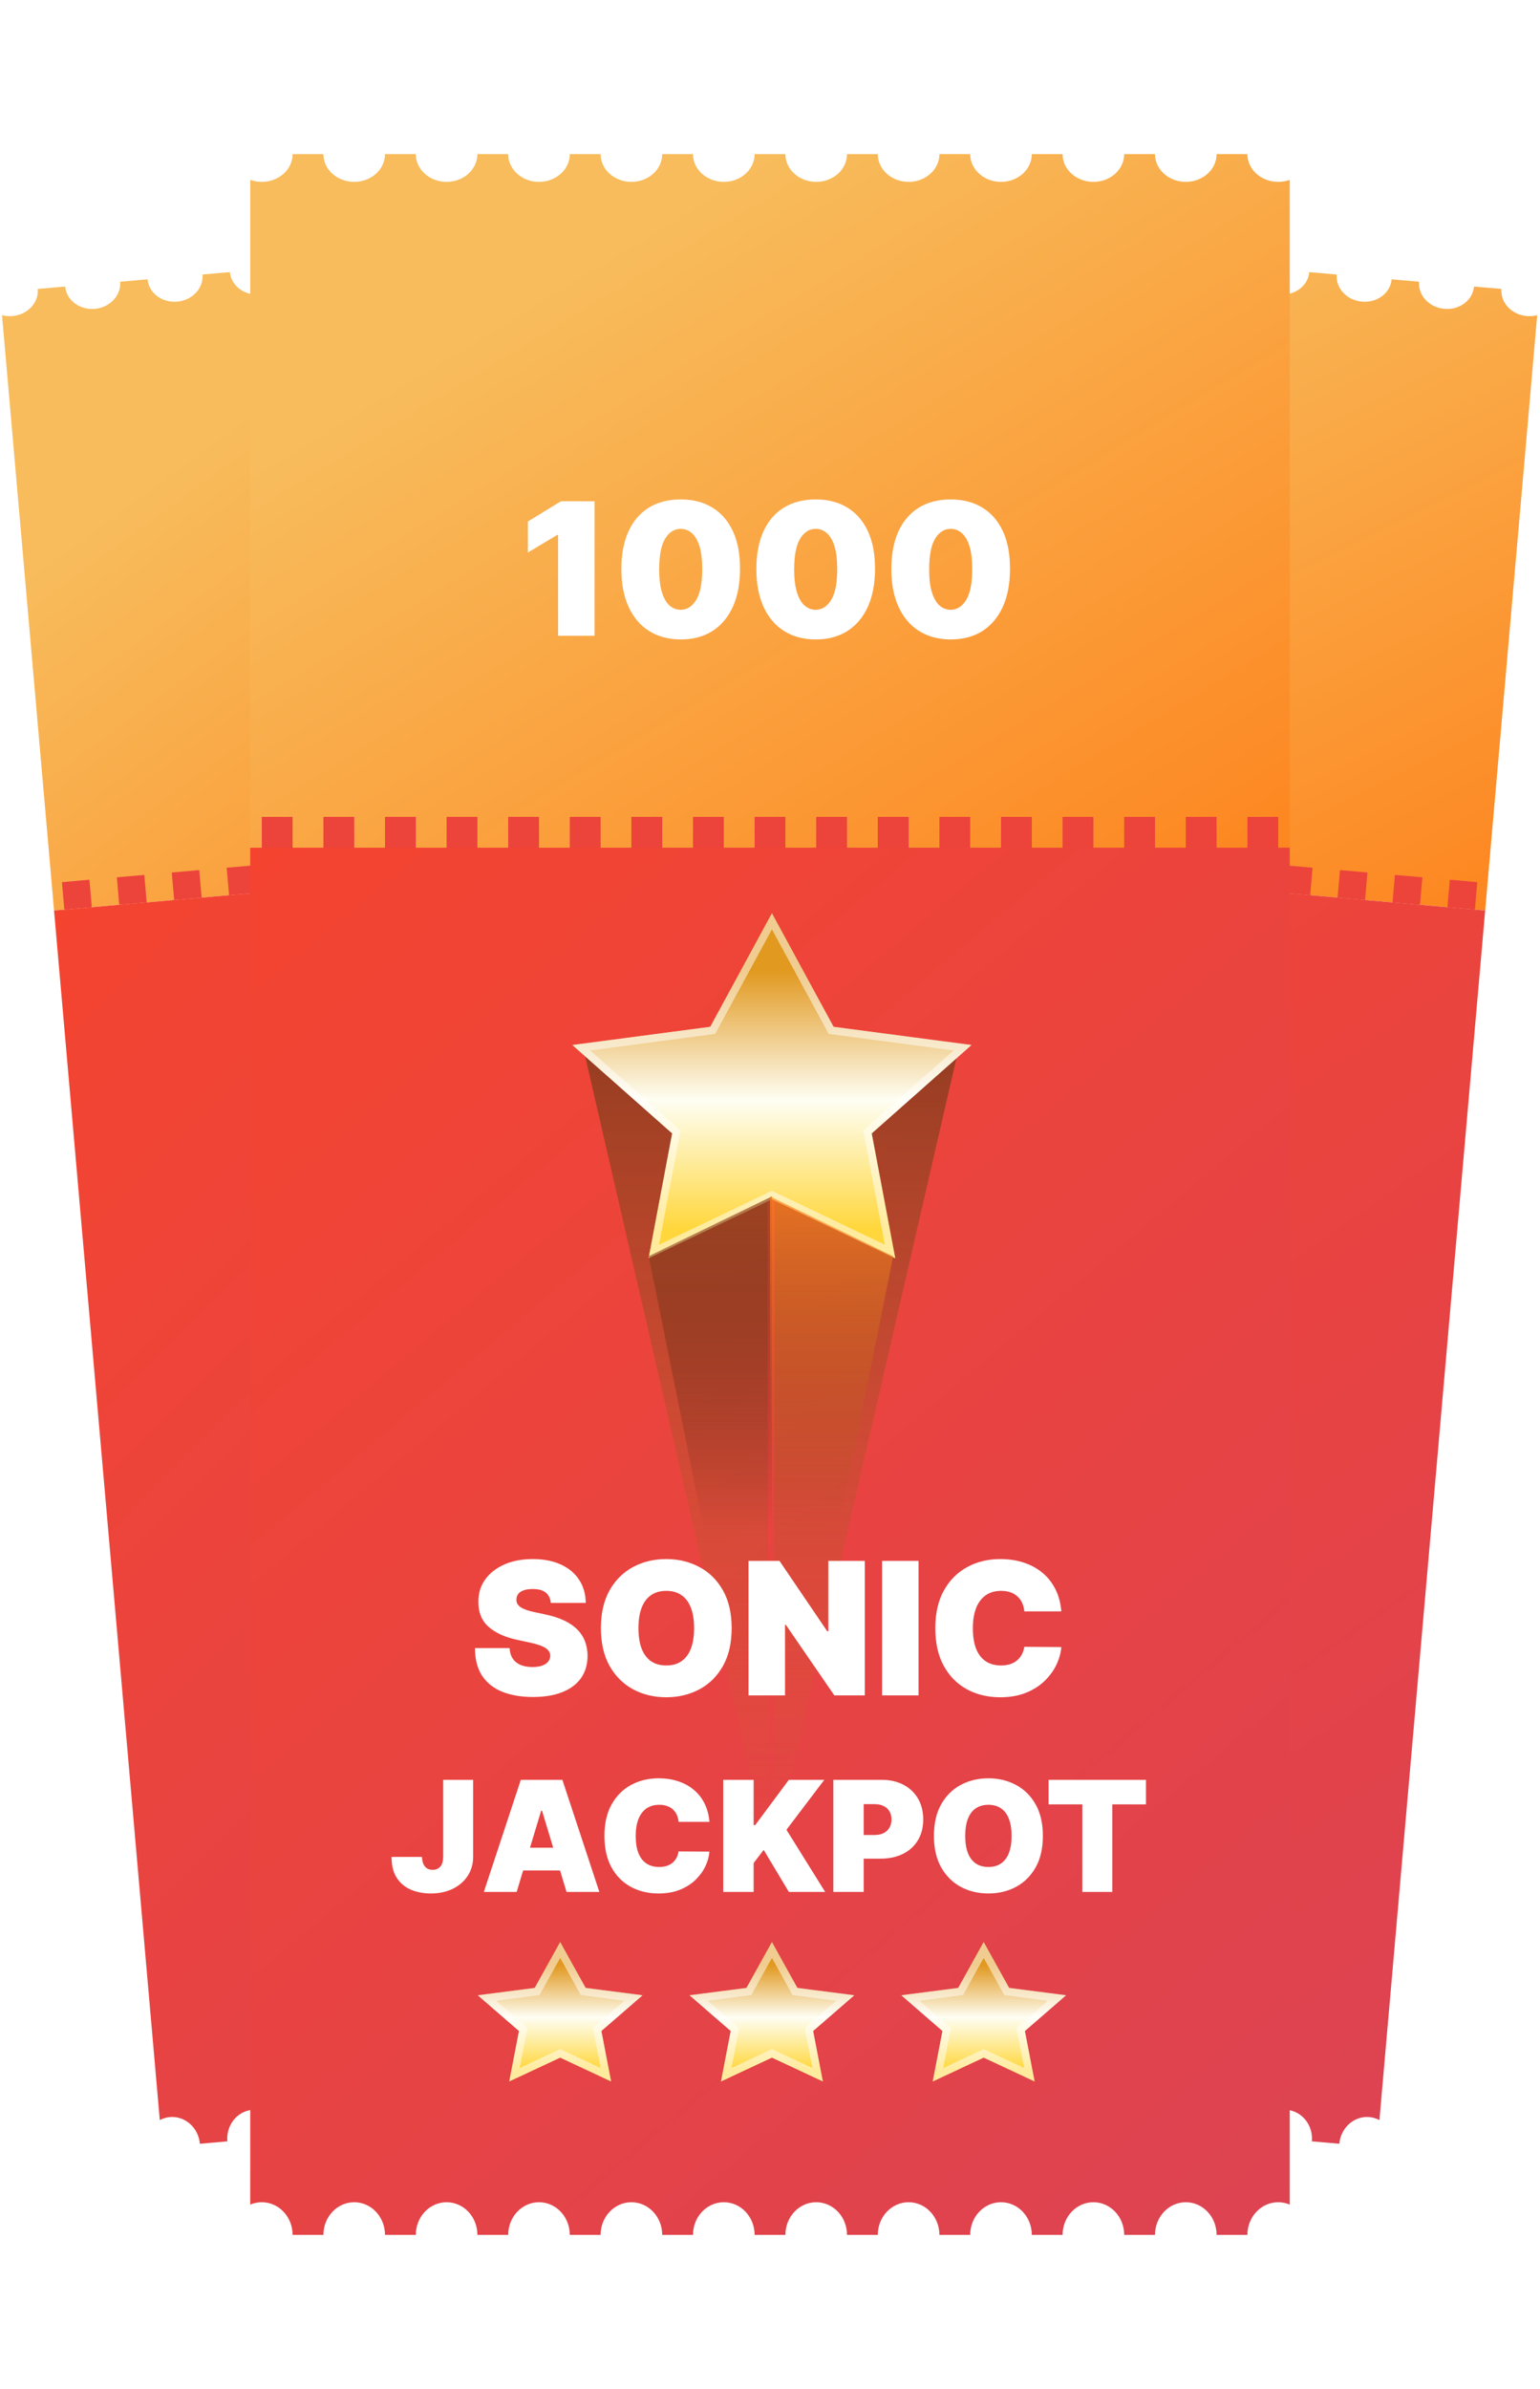 <svg width="400" height="620" viewBox="0 0 400 620" fill="none" xmlns="http://www.w3.org/2000/svg">
<path fill-rule="evenodd" clip-rule="evenodd" d="M168.92 55.645C168.61 59.19 165.166 61.784 161.227 61.44C160.281 61.357 159.393 61.112 158.594 60.739L145.076 215.243L385.76 236.3L399.278 81.796C398.426 82.025 397.508 82.111 396.563 82.029C392.624 81.684 389.683 78.531 389.993 74.987L382.861 74.363C382.551 77.907 379.107 80.501 375.168 80.157C371.23 79.812 368.288 76.659 368.598 73.115L361.467 72.491C361.157 76.036 357.713 78.63 353.774 78.285C349.836 77.941 346.894 74.788 347.204 71.243L340.073 70.619C339.763 74.164 336.319 76.758 332.38 76.413C328.441 76.069 325.5 72.916 325.81 69.371L318.679 68.747C318.369 72.292 314.925 74.886 310.986 74.542C307.047 74.197 304.106 71.044 304.416 67.499L297.285 66.876C296.975 70.42 293.53 73.014 289.592 72.67C285.653 72.325 282.712 69.172 283.022 65.628L275.891 65.004C275.58 68.549 272.136 71.143 268.198 70.798C264.259 70.454 261.318 67.301 261.628 63.756L254.496 63.132C254.186 66.677 250.742 69.271 246.803 68.927C242.865 68.582 239.923 65.429 240.234 61.884L233.102 61.26C232.792 64.805 229.348 67.399 225.409 67.055C221.471 66.71 218.529 63.557 218.84 60.013C218.84 60.013 218.84 60.013 218.84 60.013L211.708 59.389C211.708 59.389 211.708 59.389 211.708 59.389C211.398 62.933 207.954 65.528 204.015 65.183C200.077 64.838 197.135 61.685 197.445 58.141C197.445 58.141 197.445 58.141 197.445 58.141L190.314 57.517C190.314 57.517 190.314 57.517 190.314 57.517C190.004 61.062 186.56 63.656 182.621 63.311C178.683 62.967 175.741 59.814 176.051 56.269C176.051 56.269 176.051 56.269 176.051 56.269L168.92 55.645C168.92 55.645 168.92 55.645 168.92 55.645Z" fill="url(#paint0_linear_72_251)"/>
<g filter="url(#filter0_d_72_251)">
<path d="M232.361 135.774L229.638 166.893L221.19 166.154L223.232 142.815L223.049 142.799L215.886 146.276L216.513 139.104L224.581 135.094L232.361 135.774ZM249.507 169.489C246.681 169.231 244.297 168.365 242.354 166.888C240.411 165.411 238.99 163.404 238.089 160.865C237.188 158.326 236.892 155.35 237.201 151.938C237.511 148.515 238.322 145.656 239.635 143.362C240.959 141.069 242.698 139.389 244.853 138.322C247.019 137.256 249.515 136.847 252.341 137.094C255.167 137.341 257.553 138.183 259.5 139.619C261.447 141.045 262.873 143.002 263.779 145.49C264.684 147.978 264.982 150.928 264.673 154.341C264.373 157.775 263.558 160.664 262.231 163.008C260.903 165.352 259.154 167.082 256.984 168.199C254.825 169.306 252.333 169.736 249.507 169.489ZM250.107 162.621C251.566 162.748 252.828 162.093 253.893 160.655C254.969 159.208 255.645 156.848 255.921 153.575C256.108 151.438 256.048 149.672 255.741 148.277C255.435 146.883 254.935 145.829 254.242 145.115C253.55 144.391 252.718 143.986 251.745 143.901C250.287 143.773 249.032 144.409 247.98 145.807C246.929 147.205 246.253 149.504 245.953 152.703C245.752 154.88 245.803 156.692 246.106 158.137C246.409 159.572 246.906 160.657 247.597 161.391C248.298 162.126 249.135 162.536 250.107 162.621ZM280.762 172.223C277.937 171.966 275.553 171.099 273.61 169.623C271.667 168.146 270.245 166.138 269.344 163.6C268.444 161.061 268.148 158.085 268.456 154.672C268.766 151.249 269.578 148.391 270.891 146.097C272.214 143.803 273.954 142.123 276.109 141.056C278.274 139.99 280.77 139.581 283.596 139.828C286.423 140.076 288.809 140.917 290.755 142.353C292.703 143.779 294.129 145.736 295.034 148.224C295.939 150.712 296.237 153.663 295.929 157.076C295.628 160.51 294.814 163.399 293.486 165.742C292.158 168.086 290.409 169.816 288.24 170.933C286.081 172.041 283.588 172.471 280.762 172.223ZM281.363 165.355C282.822 165.483 284.083 164.828 285.148 163.39C286.224 161.943 286.9 159.583 287.176 156.31C287.363 154.173 287.304 152.407 286.997 151.012C286.69 149.617 286.19 148.563 285.497 147.849C284.805 147.125 283.973 146.721 283.001 146.635C281.542 146.508 280.287 147.143 279.236 148.542C278.185 149.94 277.509 152.239 277.209 155.438C277.008 157.615 277.059 159.426 277.361 160.871C277.664 162.306 278.161 163.391 278.852 164.125C279.554 164.86 280.391 165.27 281.363 165.355ZM312.018 174.958C309.192 174.7 306.808 173.834 304.865 172.357C302.922 170.88 301.501 168.873 300.6 166.334C299.699 163.795 299.403 160.819 299.712 157.407C300.022 153.984 300.833 151.125 302.146 148.831C303.47 146.538 305.209 144.858 307.364 143.791C309.53 142.725 312.026 142.316 314.852 142.563C317.678 142.81 320.064 143.652 322.011 145.088C323.958 146.514 325.384 148.471 326.29 150.959C327.195 153.447 327.493 156.397 327.184 159.81C326.884 163.244 326.069 166.133 324.742 168.477C323.414 170.821 321.665 172.551 319.495 173.668C317.336 174.775 314.844 175.205 312.018 174.958ZM312.618 168.09C314.077 168.217 315.339 167.562 316.404 166.124C317.48 164.677 318.156 162.317 318.432 159.044C318.619 156.907 318.559 155.141 318.252 153.746C317.946 152.352 317.446 151.298 316.753 150.584C316.061 149.86 315.229 149.455 314.256 149.37C312.798 149.242 311.543 149.878 310.491 151.276C309.44 152.674 308.764 154.973 308.464 158.172C308.263 160.349 308.314 162.161 308.617 163.606C308.92 165.041 309.417 166.126 310.108 166.86C310.809 167.595 311.646 168.005 312.618 168.09Z" fill="white"/>
</g>
<path fill-rule="evenodd" clip-rule="evenodd" d="M385.76 236.3L145.076 215.243L117.613 529.154C118.469 528.872 119.389 528.756 120.335 528.839C124.273 529.183 127.17 532.843 126.806 537.013L133.937 537.637C134.302 533.467 137.791 530.366 141.729 530.71C145.668 531.055 148.565 534.715 148.2 538.885L155.331 539.509C155.696 535.339 159.185 532.238 163.123 532.582C167.062 532.927 169.959 536.587 169.594 540.757L176.725 541.381C177.09 537.211 180.579 534.109 184.517 534.454C188.456 534.798 191.353 538.458 190.988 542.629L198.119 543.253C198.484 539.082 201.973 535.981 205.911 536.326C209.85 536.67 212.747 540.33 212.382 544.5L219.514 545.124C219.879 540.954 223.367 537.853 227.306 538.197C231.244 538.542 234.141 542.202 233.776 546.372L240.908 546.996C241.273 542.826 244.761 539.725 248.7 540.069C252.638 540.414 255.535 544.074 255.17 548.244L262.302 548.868C262.667 544.698 266.155 541.596 270.094 541.941C274.033 542.285 276.93 545.945 276.565 550.116L283.696 550.74C284.061 546.569 287.549 543.468 291.488 543.813C295.427 544.157 298.324 547.817 297.959 551.987L305.09 552.611C305.455 548.441 308.944 545.34 312.882 545.684C316.821 546.029 319.718 549.689 319.353 553.859L326.484 554.483C326.849 550.313 330.338 547.212 334.276 547.556C338.215 547.901 341.112 551.561 340.747 555.731L347.879 556.355C348.243 552.185 351.732 549.083 355.671 549.428C356.616 549.511 357.502 549.785 358.297 550.211L385.76 236.3Z" fill="url(#paint1_linear_72_251)"/>
<rect x="148.374" y="208.346" width="7.159" height="7.159" transform="rotate(5 148.374 208.346)" fill="#EC433B"/>
<rect x="262.476" y="218.329" width="7.159" height="7.159" transform="rotate(5 262.476 218.329)" fill="#EC433B"/>
<rect x="205.425" y="213.337" width="7.159" height="7.159" transform="rotate(5 205.425 213.337)" fill="#EC433B"/>
<rect x="319.527" y="223.32" width="7.159" height="7.159" transform="rotate(5 319.527 223.32)" fill="#EC433B"/>
<rect x="176.9" y="210.842" width="7.159" height="7.159" transform="rotate(5 176.9 210.842)" fill="#EC433B"/>
<rect x="291.002" y="220.824" width="7.159" height="7.159" transform="rotate(5 291.002 220.824)" fill="#EC433B"/>
<rect x="233.951" y="215.833" width="7.159" height="7.159" transform="rotate(5 233.951 215.833)" fill="#EC433B"/>
<rect x="348.053" y="225.816" width="7.159" height="7.159" transform="rotate(5 348.053 225.816)" fill="#EC433B"/>
<rect x="162.637" y="209.594" width="7.159" height="7.159" transform="rotate(5 162.637 209.594)" fill="#EC433B"/>
<rect x="276.739" y="219.576" width="7.159" height="7.159" transform="rotate(5 276.739 219.576)" fill="#EC433B"/>
<rect x="219.688" y="214.585" width="7.159" height="7.159" transform="rotate(5 219.688 214.585)" fill="#EC433B"/>
<rect x="333.79" y="224.568" width="7.159" height="7.159" transform="rotate(5 333.79 224.568)" fill="#EC433B"/>
<rect x="191.163" y="212.089" width="7.159" height="7.159" transform="rotate(5 191.163 212.089)" fill="#EC433B"/>
<rect x="305.265" y="222.072" width="7.159" height="7.159" transform="rotate(5 305.265 222.072)" fill="#EC433B"/>
<rect x="248.214" y="217.081" width="7.159" height="7.159" transform="rotate(5 248.214 217.081)" fill="#EC433B"/>
<rect x="362.316" y="227.063" width="7.159" height="7.159" transform="rotate(5 362.316 227.063)" fill="#EC433B"/>
<rect x="376.579" y="228.311" width="7.159" height="7.159" transform="rotate(5 376.579 228.311)" fill="#EC433B"/>
<path opacity="0.7" d="M244.946 459.77L218.129 268.343L261.363 272.126C260.293 272.032 249.973 397.183 244.946 459.77Z" fill="url(#paint2_linear_72_251)"/>
<path opacity="0.7" d="M245.42 459.812L305.071 275.95L261.837 272.167C262.907 272.261 251.338 397.303 245.42 459.812Z" fill="url(#paint3_linear_72_251)"/>
<path d="M264.538 240.965L276.517 268.491L308.075 275.497L283.184 293.929L286.111 323.287L258.747 307.153L228.998 318.29L236.979 289.887L215.666 267.413L247.961 265.992L264.538 240.965Z" fill="url(#paint4_linear_72_251)"/>
<path d="M264.375 242.832L275.697 268.848L275.879 269.265L276.323 269.364L305.966 275.946L282.651 293.21L282.243 293.513L282.293 294.018L285.045 321.62L259.202 306.382L258.834 306.165L258.434 306.315L230.337 316.834L237.84 290.129L237.978 289.64L237.628 289.271L217.665 268.22L248 266.886L248.456 266.866L248.707 266.486L264.375 242.832Z" stroke="white" stroke-opacity="0.5" stroke-width="1.79"/>
<path opacity="0.7" d="M245.236 461.592L258.806 306.485L229.071 317.806L245.236 461.592Z" fill="url(#paint5_linear_72_251)"/>
<path opacity="0.7" d="M244.79 461.553L258.36 306.446L285.677 322.758L244.79 461.553Z" fill="url(#paint6_linear_72_251)"/>
<g filter="url(#filter1_d_72_251)">
<path d="M171.41 427.757L178.349 428.364L176.793 446.142C176.637 447.83 176.081 449.278 175.125 450.487C174.177 451.689 172.934 452.584 171.394 453.172C169.863 453.753 168.139 453.959 166.223 453.791C164.56 453.646 163.066 453.226 161.74 452.532C160.415 451.829 159.397 450.821 158.687 449.509C157.978 448.188 157.714 446.531 157.897 444.54L164.937 445.156C164.906 445.808 164.967 446.366 165.122 446.831C165.286 447.296 165.535 447.658 165.869 447.917C166.213 448.168 166.643 448.316 167.158 448.361C167.681 448.407 168.13 448.332 168.504 448.135C168.887 447.938 169.191 447.625 169.416 447.194C169.642 446.754 169.788 446.201 169.855 445.535L171.41 427.757ZM186.153 455.178L178.556 454.513L189.384 429.33L199.007 430.172L205.298 456.853L197.701 456.188L193.672 436.901L193.47 436.883L186.153 455.178ZM185.63 444.823L199.913 446.072L199.452 451.34L185.169 450.09L185.63 444.823ZM232.205 442.875L225.064 442.25C225.065 441.655 224.977 441.107 224.799 440.607C224.63 440.107 224.371 439.668 224.022 439.288C223.681 438.901 223.253 438.592 222.738 438.359C222.223 438.119 221.628 437.969 220.952 437.91C219.771 437.806 218.745 438.006 217.876 438.508C217.015 439.011 216.327 439.781 215.811 440.816C215.304 441.852 214.984 443.121 214.853 444.623C214.714 446.21 214.809 447.558 215.137 448.667C215.475 449.769 216.025 450.625 216.788 451.236C217.552 451.839 218.504 452.19 219.643 452.29C220.293 452.347 220.883 452.317 221.412 452.202C221.941 452.078 222.41 451.877 222.817 451.598C223.224 451.319 223.565 450.97 223.84 450.552C224.124 450.126 224.332 449.638 224.466 449.088L231.603 449.763C231.422 450.853 231.016 451.945 230.385 453.038C229.754 454.123 228.907 455.103 227.843 455.98C226.789 456.849 225.519 457.512 224.033 457.969C222.547 458.426 220.854 458.571 218.955 458.405C216.575 458.197 214.484 457.499 212.682 456.312C210.889 455.126 209.53 453.493 208.607 451.413C207.691 449.334 207.359 446.86 207.61 443.99C207.863 441.103 208.633 438.72 209.92 436.843C211.208 434.956 212.841 433.589 214.821 432.742C216.801 431.886 218.956 431.56 221.286 431.764C222.924 431.907 224.411 432.262 225.748 432.83C227.084 433.398 228.234 434.158 229.197 435.11C230.161 436.053 230.905 437.177 231.429 438.482C231.952 439.787 232.211 441.251 232.205 442.875ZM233.981 459.362L236.25 433.43L243.29 434.046L242.373 444.53L242.728 444.561L251.445 434.759L259.65 435.477L249.877 446.259L257.584 461.427L249.176 460.692L244.202 450.457L241.607 453.293L241.022 459.978L233.981 459.362ZM259.471 461.592L261.739 435.66L272.933 436.639C274.857 436.808 276.508 437.335 277.885 438.221C279.262 439.107 280.292 440.273 280.973 441.719C281.655 443.165 281.915 444.808 281.754 446.649C281.592 448.506 281.037 450.078 280.091 451.364C279.153 452.652 277.909 453.598 276.359 454.202C274.818 454.807 273.06 455.024 271.084 454.851L264.399 454.266L264.877 448.796L270.145 449.257C270.972 449.329 271.689 449.247 272.297 449.011C272.914 448.767 273.402 448.389 273.761 447.876C274.129 447.364 274.346 446.741 274.41 446.006C274.475 445.263 274.37 444.616 274.095 444.065C273.829 443.506 273.413 443.061 272.846 442.731C272.289 442.393 271.597 442.188 270.769 442.115L268.288 441.898L266.511 462.208L259.471 461.592ZM309.127 452.871C308.874 455.758 308.1 458.145 306.803 460.03C305.508 461.907 303.862 463.273 301.864 464.127C299.868 464.974 297.696 465.294 295.35 465.089C292.986 464.882 290.895 464.184 289.077 462.996C287.267 461.8 285.888 460.165 284.938 458.092C283.997 456.01 283.652 453.535 283.903 450.665C284.156 447.778 284.926 445.395 286.213 443.517C287.509 441.632 289.151 440.266 291.139 439.419C293.136 438.564 295.317 438.24 297.68 438.447C300.027 438.653 302.11 439.349 303.928 440.538C305.747 441.718 307.132 443.349 308.081 445.43C309.031 447.504 309.379 449.984 309.127 452.871ZM301.884 452.238C302.02 450.684 301.927 449.358 301.607 448.258C301.295 447.151 300.763 446.287 300.009 445.668C299.264 445.042 298.309 444.678 297.144 444.576C295.979 444.474 294.972 444.666 294.121 445.153C293.279 445.633 292.605 446.39 292.097 447.426C291.599 448.454 291.282 449.745 291.146 451.298C291.01 452.851 291.098 454.182 291.41 455.289C291.73 456.389 292.263 457.252 293.008 457.879C293.761 458.498 294.721 458.858 295.886 458.96C297.051 459.062 298.054 458.873 298.895 458.394C299.746 457.907 300.421 457.149 300.919 456.121C301.426 455.085 301.748 453.791 301.884 452.238ZM311.094 445.694L311.591 440.021L334.129 441.993L333.633 447.666L325.833 446.984L324.061 467.243L317.122 466.636L318.894 446.377L311.094 445.694Z" fill="white"/>
</g>
<g filter="url(#filter2_d_72_251)">
<path d="M199.933 389.754C199.941 388.734 199.63 387.911 199.001 387.284C198.382 386.658 197.389 386.286 196.021 386.166C195.15 386.09 194.426 386.134 193.851 386.298C193.286 386.452 192.856 386.695 192.562 387.027C192.268 387.358 192.095 387.752 192.045 388.207C191.992 388.58 192.029 388.925 192.154 389.242C192.29 389.55 192.52 389.84 192.843 390.114C193.167 390.377 193.589 390.628 194.109 390.868C194.629 391.107 195.252 391.335 195.979 391.552L198.483 392.322C200.174 392.837 201.605 393.447 202.779 394.152C203.952 394.857 204.894 395.649 205.603 396.528C206.313 397.396 206.806 398.348 207.083 399.383C207.37 400.418 207.467 401.529 207.373 402.715C207.184 404.76 206.521 406.448 205.384 407.777C204.247 409.107 202.704 410.059 200.755 410.634C198.816 411.209 196.53 411.382 193.896 411.151C191.192 410.915 188.867 410.308 186.921 409.331C184.985 408.356 183.533 406.988 182.564 405.23C181.606 403.462 181.236 401.276 181.453 398.671L189.476 399.373C189.443 400.33 189.612 401.151 189.98 401.836C190.349 402.522 190.904 403.066 191.644 403.467C192.395 403.87 193.307 404.118 194.381 404.212C195.283 404.291 196.047 404.245 196.674 404.076C197.302 403.906 197.79 403.637 198.138 403.27C198.487 402.902 198.688 402.466 198.743 401.96C198.774 401.483 198.654 401.054 198.381 400.673C198.119 400.282 197.661 399.916 197.007 399.573C196.354 399.22 195.461 398.866 194.329 398.512L191.287 397.572C188.584 396.733 186.499 395.545 185.031 394.008C183.574 392.462 182.957 390.474 183.179 388.043C183.342 386.067 184.02 384.386 185.213 383C186.417 381.605 188.002 380.575 189.969 379.91C191.946 379.246 194.166 379.022 196.627 379.237C199.139 379.457 201.276 380.067 203.035 381.069C204.795 382.07 206.105 383.379 206.964 384.995C207.834 386.602 208.185 388.424 208.017 390.461L199.933 389.754ZM241.292 399.252C240.988 402.716 240.059 405.58 238.504 407.842C236.949 410.095 234.973 411.734 232.577 412.759C230.181 413.775 227.575 414.159 224.759 413.913C221.923 413.665 219.414 412.827 217.231 411.401C215.06 409.966 213.405 408.005 212.265 405.516C211.136 403.019 210.722 400.048 211.024 396.604C211.327 393.139 212.251 390.281 213.795 388.027C215.351 385.765 217.321 384.125 219.707 383.109C222.103 382.084 224.72 381.695 227.556 381.943C230.372 382.189 232.871 383.026 235.053 384.452C237.236 385.867 238.897 387.825 240.036 390.323C241.176 392.811 241.595 395.788 241.292 399.252ZM232.6 398.492C232.763 396.628 232.652 395.036 232.268 393.716C231.894 392.387 231.255 391.351 230.35 390.609C229.456 389.857 228.311 389.42 226.913 389.297C225.515 389.175 224.305 389.406 223.285 389.99C222.275 390.566 221.465 391.475 220.857 392.718C220.259 393.952 219.878 395.5 219.715 397.364C219.552 399.228 219.657 400.825 220.031 402.154C220.416 403.473 221.055 404.509 221.949 405.261C222.853 406.004 224.005 406.436 225.403 406.558C226.8 406.681 228.004 406.454 229.014 405.879C230.035 405.295 230.844 404.386 231.442 403.152C232.051 401.909 232.437 400.355 232.6 398.492ZM273.487 386.39L270.764 417.509L263.714 416.892L253.9 399.559L253.718 399.543L252.287 415.892L243.839 415.153L246.562 384.035L253.734 384.662L263.37 401.918L263.613 401.94L265.038 385.651L273.487 386.39ZM285.931 387.479L283.209 418.598L274.76 417.859L277.483 386.74L285.931 387.479ZM317.966 402.04L309.396 401.291C309.398 400.576 309.292 399.919 309.079 399.318C308.876 398.719 308.565 398.192 308.146 397.736C307.737 397.272 307.224 396.9 306.605 396.622C305.987 396.333 305.273 396.153 304.463 396.082C303.045 395.958 301.814 396.197 300.771 396.8C299.738 397.404 298.913 398.327 298.293 399.569C297.685 400.812 297.301 402.335 297.144 404.138C296.977 406.043 297.091 407.66 297.484 408.991C297.889 410.313 298.55 411.34 299.466 412.074C300.382 412.797 301.524 413.218 302.892 413.338C303.672 413.406 304.379 413.371 305.014 413.233C305.65 413.084 306.212 412.842 306.7 412.507C307.189 412.173 307.598 411.754 307.928 411.252C308.269 410.741 308.519 410.156 308.679 409.496L317.243 410.306C317.027 411.614 316.539 412.924 315.782 414.236C315.025 415.538 314.008 416.714 312.732 417.766C311.467 418.809 309.943 419.605 308.16 420.153C306.376 420.701 304.345 420.876 302.066 420.676C299.209 420.426 296.7 419.589 294.538 418.165C292.387 416.742 290.756 414.782 289.648 412.286C288.549 409.792 288.151 406.822 288.452 403.378C288.755 399.914 289.679 397.055 291.224 394.801C292.769 392.538 294.729 390.897 297.105 389.88C299.481 388.853 302.067 388.462 304.863 388.707C306.828 388.878 308.613 389.305 310.217 389.986C311.821 390.668 313.201 391.58 314.357 392.722C315.513 393.854 316.406 395.203 317.034 396.769C317.663 398.334 317.973 400.092 317.966 402.04Z" fill="white"/>
</g>
<path d="M243.609 478.966L248.543 490.095L261.505 492.945L251.295 500.379L252.514 512.244L241.269 505.708L229.06 510.192L232.321 498.719L223.557 489.625L236.817 489.069L243.609 478.966Z" fill="url(#paint7_linear_72_251)"/>
<path d="M243.448 480.805L247.728 490.457L247.911 490.87L248.352 490.967L259.377 493.391L250.77 499.657L250.355 499.959L250.407 500.47L251.447 510.591L241.718 504.937L241.355 504.726L240.962 504.871L230.398 508.75L233.179 498.963L233.32 498.469L232.963 498.099L225.575 490.433L236.854 489.961L237.305 489.942L237.557 489.567L243.448 480.805Z" stroke="white" stroke-opacity="0.5" stroke-width="1.785"/>
<path d="M292.849 483.274L297.784 494.403L310.746 497.253L300.536 504.687L301.754 516.552L290.51 510.016L278.301 514.5L281.561 503.027L272.797 493.933L286.057 493.377L292.849 483.274Z" fill="url(#paint8_linear_72_251)"/>
<path d="M292.688 485.113L296.968 494.765L297.151 495.178L297.592 495.275L308.617 497.699L300.01 503.965L299.596 504.267L299.648 504.778L300.688 514.899L290.958 509.245L290.596 509.034L290.202 509.179L279.638 513.058L282.42 503.271L282.56 502.777L282.204 502.407L274.816 494.741L286.094 494.269L286.546 494.25L286.798 493.875L292.688 485.113Z" stroke="white" stroke-opacity="0.5" stroke-width="1.785"/>
<path d="M194.581 474.676L199.515 485.806L212.477 488.655L202.267 496.089L203.486 507.954L192.241 501.419L180.032 505.902L183.293 494.429L174.529 485.335L187.789 484.78L194.581 474.676Z" fill="url(#paint9_linear_72_251)"/>
<path d="M194.42 476.515L198.699 486.168L198.883 486.581L199.324 486.678L210.349 489.101L201.742 495.368L201.327 495.67L201.379 496.181L202.419 506.302L192.69 500.647L192.327 500.437L191.933 500.581L181.37 504.46L184.151 494.673L184.292 494.18L183.935 493.81L176.547 486.144L187.826 485.672L188.277 485.653L188.529 485.278L194.42 476.515Z" stroke="white" stroke-opacity="0.5" stroke-width="1.785"/>
<path fill-rule="evenodd" clip-rule="evenodd" d="M9.806 74.987C10.116 78.531 7.174 81.684 3.236 82.029C2.29 82.111 1.373 82.025 0.521 81.796L14.038 236.3L254.722 215.243L241.205 60.739C240.405 61.112 239.517 61.357 238.571 61.44C234.633 61.784 231.189 59.19 230.878 55.645L223.747 56.269C224.057 59.814 221.116 62.967 217.177 63.311C213.239 63.656 209.794 61.062 209.484 57.517L202.353 58.141C202.663 61.685 199.722 64.838 195.783 65.183C191.845 65.528 188.4 62.933 188.09 59.389L180.959 60.013C181.269 63.557 178.327 66.71 174.389 67.055C170.45 67.399 167.006 64.805 166.696 61.26L159.565 61.884C159.875 65.429 156.933 68.582 152.995 68.927C149.056 69.271 145.612 66.677 145.302 63.132L138.17 63.756C138.481 67.301 135.539 70.454 131.601 70.798C127.662 71.143 124.218 68.549 123.908 65.004L116.776 65.628C117.086 69.172 114.145 72.325 110.207 72.67C106.268 73.014 102.824 70.42 102.514 66.876L95.382 67.499C95.692 71.044 92.751 74.197 88.812 74.542C84.874 74.886 81.43 72.292 81.119 68.747L73.988 69.371C74.298 72.916 71.357 76.069 67.418 76.413C63.48 76.758 60.035 74.164 59.725 70.619C59.725 70.619 59.725 70.619 59.725 70.619L52.594 71.243C52.594 71.243 52.594 71.243 52.594 71.243C52.904 74.788 49.962 77.941 46.024 78.285C42.085 78.63 38.641 76.036 38.331 72.491C38.331 72.491 38.331 72.491 38.331 72.491L31.2 73.115C31.2 73.115 31.2 73.115 31.2 73.115C31.51 76.659 28.569 79.812 24.63 80.157C20.691 80.501 17.247 77.907 16.937 74.363C16.937 74.363 16.937 74.363 16.937 74.363L9.806 74.987C9.806 74.987 9.806 74.987 9.806 74.987Z" fill="url(#paint10_linear_72_251)"/>
<g filter="url(#filter3_d_72_251)">
<path d="M86.197 142.882L88.919 174.001L80.471 174.74L78.429 151.401L78.247 151.417L71.796 156.085L71.168 148.913L78.417 143.563L86.197 142.882ZM108.937 173.107C106.11 173.344 103.611 172.904 101.441 171.788C99.272 170.671 97.523 168.941 96.195 166.597C94.867 164.253 94.059 161.374 93.77 157.959C93.481 154.534 93.784 151.578 94.679 149.091C95.584 146.603 97.005 144.647 98.942 143.222C100.89 141.796 103.276 140.959 106.103 140.712C108.929 140.465 111.425 140.879 113.591 141.955C115.757 143.021 117.501 144.701 118.824 146.994C120.148 149.287 120.954 152.141 121.242 155.556C121.543 158.99 121.243 161.976 120.342 164.515C119.441 167.054 118.02 169.061 116.077 170.538C114.143 172.003 111.763 172.86 108.937 173.107ZM108.336 166.239C109.795 166.111 110.923 165.247 111.722 163.646C112.531 162.034 112.787 159.592 112.49 156.321C112.303 154.184 111.938 152.455 111.393 151.135C110.849 149.815 110.174 148.863 109.368 148.281C108.56 147.688 107.671 147.434 106.698 147.519C105.239 147.647 104.114 148.49 103.321 150.05C102.529 151.61 102.263 153.991 102.523 157.193C102.703 159.372 103.067 161.147 103.616 162.518C104.164 163.879 104.842 164.86 105.65 165.463C106.468 166.066 107.363 166.324 108.336 166.239ZM140.192 170.372C137.365 170.61 134.867 170.17 132.697 169.053C130.527 167.936 128.778 166.206 127.45 163.862C126.123 161.519 125.314 158.639 125.026 155.225C124.736 151.8 125.039 148.844 125.934 146.357C126.839 143.869 128.261 141.912 130.198 140.487C132.145 139.061 134.532 138.225 137.358 137.977C140.184 137.73 142.681 138.145 144.847 139.221C147.012 140.287 148.757 141.966 150.08 144.26C151.403 146.553 152.209 149.407 152.498 152.821C152.798 156.255 152.498 159.242 151.598 161.78C150.697 164.319 149.275 166.327 147.332 167.803C145.398 169.269 143.019 170.125 140.192 170.372ZM139.591 163.504C141.05 163.377 142.179 162.513 142.978 160.912C143.786 159.299 144.042 156.858 143.746 153.587C143.559 151.45 143.193 149.721 142.649 148.401C142.105 147.08 141.429 146.129 140.623 145.546C139.816 144.953 138.926 144.699 137.954 144.785C136.495 144.912 135.369 145.756 134.577 147.315C133.785 148.875 133.518 151.256 133.778 154.459C133.958 156.638 134.323 158.413 134.872 159.783C135.419 161.144 136.097 162.126 136.905 162.729C137.724 163.331 138.619 163.59 139.591 163.504ZM171.448 167.638C168.621 167.875 166.122 167.435 163.952 166.319C161.783 165.202 160.034 163.472 158.706 161.128C157.378 158.784 156.57 155.905 156.281 152.49C155.992 149.065 156.295 146.109 157.19 143.622C158.095 141.134 159.516 139.178 161.453 137.753C163.401 136.327 165.787 135.49 168.614 135.243C171.44 134.996 173.936 135.41 176.102 136.486C178.268 137.552 180.012 139.232 181.335 141.525C182.659 143.818 183.465 146.672 183.753 150.087C184.054 153.521 183.754 156.507 182.853 159.046C181.952 161.585 180.531 163.592 178.588 165.069C176.654 166.534 174.274 167.391 171.448 167.638ZM170.847 160.77C172.306 160.642 173.434 159.778 174.233 158.177C175.042 156.565 175.298 154.123 175.001 150.852C174.814 148.715 174.449 146.986 173.904 145.666C173.36 144.346 172.685 143.394 171.879 142.812C171.071 142.219 170.182 141.965 169.209 142.05C167.75 142.178 166.625 143.021 165.832 144.581C165.04 146.14 164.774 148.522 165.034 151.724C165.214 153.903 165.578 155.678 166.127 157.049C166.675 158.41 167.353 159.391 168.161 159.994C168.979 160.597 169.874 160.855 170.847 160.77Z" fill="white"/>
</g>
<path fill-rule="evenodd" clip-rule="evenodd" d="M254.722 215.243L14.038 236.3L41.502 550.211C42.297 549.784 43.182 549.511 44.128 549.428C48.066 549.083 51.555 552.185 51.92 556.355L59.051 555.731C58.687 551.561 61.584 547.901 65.522 547.556C69.461 547.211 72.949 550.313 73.314 554.483L80.445 553.859C80.081 549.689 82.978 546.029 86.916 545.684C90.855 545.34 94.343 548.441 94.708 552.611L101.84 551.987C101.475 547.817 104.372 544.157 108.31 543.813C112.249 543.468 115.738 546.569 116.102 550.74L123.234 550.116C122.869 545.945 125.766 542.285 129.704 541.941C133.643 541.596 137.132 544.698 137.496 548.868L144.628 548.244C144.263 544.074 147.16 540.414 151.099 540.069C155.037 539.724 158.526 542.826 158.891 546.996L166.022 546.372C165.657 542.202 168.554 538.542 172.493 538.197C176.431 537.853 179.92 540.954 180.285 545.124L187.416 544.5C187.051 540.33 189.948 536.67 193.887 536.326C197.826 535.981 201.314 539.082 201.679 543.253L208.81 542.629C208.445 538.458 211.342 534.798 215.281 534.454C219.22 534.109 222.708 537.211 223.073 541.381L230.205 540.757C229.84 536.587 232.737 532.927 236.675 532.582C240.614 532.238 244.102 535.339 244.467 539.509L251.599 538.885C251.234 534.715 254.131 531.055 258.069 530.71C262.008 530.366 265.496 533.467 265.861 537.637L272.993 537.013C272.628 532.843 275.525 529.183 279.464 528.839C280.409 528.756 281.329 528.872 282.186 529.154L254.722 215.243Z" fill="url(#paint11_linear_72_251)"/>
<rect x="16.088" y="228.935" width="7.159" height="7.159" transform="rotate(-5 16.088 228.935)" fill="#EC433B"/>
<rect x="130.19" y="218.953" width="7.159" height="7.159" transform="rotate(-5 130.19 218.953)" fill="#EC433B"/>
<rect x="73.139" y="223.944" width="7.159" height="7.159" transform="rotate(-5 73.139 223.944)" fill="#EC433B"/>
<rect x="187.241" y="213.961" width="7.159" height="7.159" transform="rotate(-5 187.241 213.961)" fill="#EC433B"/>
<rect x="44.614" y="226.439" width="7.159" height="7.159" transform="rotate(-5 44.614 226.439)" fill="#EC433B"/>
<rect x="158.716" y="216.457" width="7.159" height="7.159" transform="rotate(-5 158.716 216.457)" fill="#EC433B"/>
<rect x="101.665" y="221.448" width="7.159" height="7.159" transform="rotate(-5 101.665 221.448)" fill="#EC433B"/>
<rect x="215.767" y="211.466" width="7.159" height="7.159" transform="rotate(-5 215.767 211.466)" fill="#EC433B"/>
<rect x="30.351" y="227.687" width="7.159" height="7.159" transform="rotate(-5 30.351 227.687)" fill="#EC433B"/>
<rect x="144.453" y="217.705" width="7.159" height="7.159" transform="rotate(-5 144.453 217.705)" fill="#EC433B"/>
<rect x="87.402" y="222.696" width="7.159" height="7.159" transform="rotate(-5 87.402 222.696)" fill="#EC433B"/>
<rect x="201.504" y="212.713" width="7.159" height="7.159" transform="rotate(-5 201.504 212.713)" fill="#EC433B"/>
<rect x="58.877" y="225.192" width="7.159" height="7.159" transform="rotate(-5 58.877 225.192)" fill="#EC433B"/>
<rect x="172.979" y="215.209" width="7.159" height="7.159" transform="rotate(-5 172.979 215.209)" fill="#EC433B"/>
<rect x="115.928" y="220.2" width="7.159" height="7.159" transform="rotate(-5 115.928 220.2)" fill="#EC433B"/>
<rect x="230.03" y="210.218" width="7.159" height="7.159" transform="rotate(-5 230.03 210.218)" fill="#EC433B"/>
<rect x="244.293" y="208.97" width="7.159" height="7.159" transform="rotate(-5 244.293 208.97)" fill="#EC433B"/>
<path opacity="0.7" d="M154.853 459.77L95.202 275.908L138.436 272.126C137.366 272.219 148.935 397.261 154.853 459.77Z" fill="url(#paint12_linear_72_251)"/>
<path opacity="0.7" d="M155.327 459.729L182.144 268.302L138.91 272.084C139.98 271.991 150.3 397.142 155.327 459.729Z" fill="url(#paint13_linear_72_251)"/>
<path d="M136.152 240.887L152.729 265.914L185.024 267.335L163.711 289.809L171.692 318.212L141.943 307.075L114.579 323.209L117.506 293.851L92.615 275.419L124.173 268.413L136.152 240.887Z" fill="url(#paint14_linear_72_251)"/>
<path d="M136.315 242.754L151.983 266.408L152.234 266.788L152.689 266.808L183.025 268.142L163.062 289.193L162.712 289.562L162.85 290.051L170.353 316.756L142.256 306.237L141.856 306.087L141.488 306.304L115.645 321.542L118.397 293.94L118.447 293.435L118.039 293.132L94.724 275.868L124.367 269.286L124.811 269.187L124.993 268.77L136.315 242.754Z" stroke="white" stroke-opacity="0.5" stroke-width="1.79"/>
<path opacity="0.7" d="M155.454 461.514L141.884 306.407L114.567 322.719L155.454 461.514Z" fill="url(#paint15_linear_72_251)"/>
<path opacity="0.7" d="M155.009 461.553L141.439 306.446L171.173 317.767L155.009 461.553Z" fill="url(#paint16_linear_72_251)"/>
<g filter="url(#filter4_d_72_251)">
<path d="M76.874 441.013L83.813 440.406L85.369 458.184C85.508 459.873 85.212 461.396 84.48 462.753C83.755 464.101 82.686 465.198 81.272 466.045C79.865 466.882 78.203 467.385 76.287 467.552C74.624 467.698 73.08 467.544 71.653 467.09C70.227 466.628 69.049 465.812 68.122 464.643C67.194 463.466 66.647 461.88 66.481 459.887L73.521 459.271C73.603 459.919 73.761 460.458 73.994 460.889C74.236 461.318 74.544 461.632 74.919 461.828C75.301 462.016 75.749 462.088 76.264 462.042C76.788 461.997 77.217 461.844 77.551 461.585C77.894 461.326 78.139 460.964 78.286 460.5C78.432 460.028 78.48 459.458 78.43 458.791L76.874 441.013ZM96.155 465.457L88.558 466.122L94.848 439.441L104.472 438.599L115.3 463.782L107.703 464.447L100.386 446.152L100.184 446.17L96.155 465.457ZM93.842 455.35L108.125 454.1L108.585 459.368L94.302 460.617L93.842 455.35ZM139.371 445.344L132.23 445.969C132.128 445.383 131.946 444.858 131.684 444.396C131.431 443.934 131.099 443.546 130.689 443.233C130.287 442.911 129.811 442.68 129.263 442.541C128.714 442.394 128.102 442.349 127.427 442.408C126.245 442.512 125.27 442.886 124.501 443.532C123.741 444.177 123.197 445.054 122.869 446.163C122.549 447.271 122.455 448.577 122.586 450.079C122.725 451.666 123.052 452.977 123.568 454.012C124.092 455.038 124.782 455.786 125.64 456.255C126.497 456.716 127.495 456.897 128.635 456.797C129.285 456.74 129.86 456.609 130.361 456.404C130.861 456.19 131.288 455.91 131.64 455.565C131.993 455.219 132.268 454.816 132.466 454.357C132.672 453.888 132.792 453.371 132.828 452.807L139.974 452.233C139.986 453.337 139.775 454.483 139.343 455.669C138.91 456.847 138.246 457.959 137.351 459.007C136.464 460.046 135.328 460.92 133.944 461.628C132.56 462.336 130.918 462.773 129.019 462.939C126.639 463.147 124.458 462.823 122.478 461.967C120.506 461.111 118.885 459.738 117.614 457.851C116.351 455.962 115.595 453.583 115.343 450.713C115.091 447.826 115.435 445.346 116.377 443.273C117.317 441.192 118.689 439.562 120.491 438.384C122.293 437.197 124.358 436.501 126.688 436.298C128.326 436.154 129.852 436.246 131.267 436.573C132.683 436.9 133.947 437.449 135.061 438.219C136.173 438.981 137.101 439.959 137.844 441.153C138.586 442.347 139.095 443.744 139.371 445.344ZM143.983 461.273L141.715 435.34L148.755 434.724L149.672 445.209L150.027 445.178L156.909 434.011L165.114 433.293L157.363 445.608L167.586 459.208L159.178 459.943L152.503 450.728L150.439 453.971L151.024 460.657L143.983 461.273ZM169.473 459.043L167.204 433.11L178.397 432.131C180.322 431.963 182.039 432.195 183.549 432.829C185.059 433.462 186.275 434.432 187.198 435.737C188.12 437.043 188.662 438.616 188.823 440.456C188.985 442.314 188.712 443.958 188.004 445.389C187.304 446.82 186.243 447.968 184.822 448.832C183.409 449.696 181.714 450.214 179.739 450.387L173.054 450.972L172.575 445.502L177.842 445.041C178.67 444.968 179.362 444.763 179.919 444.425C180.484 444.078 180.899 443.621 181.165 443.053C181.438 442.485 181.543 441.833 181.478 441.099C181.413 440.356 181.198 439.737 180.831 439.242C180.472 438.737 179.985 438.372 179.37 438.145C178.762 437.909 178.045 437.827 177.218 437.899L174.736 438.116L176.513 458.427L169.473 459.043ZM216.86 441.831C217.112 444.718 216.764 447.203 215.815 449.285C214.865 451.358 213.481 452.989 211.663 454.178C209.843 455.357 207.76 456.05 205.414 456.255C203.05 456.462 200.87 456.138 198.873 455.284C196.883 454.42 195.241 453.05 193.945 451.173C192.657 449.286 191.888 446.908 191.637 444.038C191.384 441.151 191.729 438.671 192.67 436.598C193.619 434.516 194.999 432.886 196.81 431.707C198.628 430.518 200.719 429.821 203.083 429.614C205.43 429.409 207.602 429.733 209.599 430.588C211.595 431.434 213.241 432.8 214.538 434.685C215.833 436.562 216.607 438.944 216.86 441.831ZM209.617 442.465C209.481 440.912 209.16 439.621 208.653 438.594C208.154 437.557 207.48 436.8 206.63 436.321C205.788 435.833 204.784 435.641 203.619 435.742C202.454 435.844 201.495 436.209 200.742 436.836C199.996 437.454 199.464 438.318 199.144 439.426C198.832 440.525 198.744 441.851 198.88 443.404C199.015 444.958 199.333 446.253 199.832 447.289C200.339 448.317 201.013 449.074 201.855 449.562C202.705 450.04 203.713 450.229 204.878 450.127C206.042 450.025 206.998 449.665 207.743 449.047C208.496 448.419 209.029 447.556 209.341 446.457C209.661 445.349 209.753 444.018 209.617 442.465ZM217.551 434.422L217.055 428.749L239.594 426.777L240.09 432.45L232.29 433.132L234.063 453.392L227.124 453.999L225.351 433.739L217.551 434.422Z" fill="white"/>
</g>
<g filter="url(#filter5_d_72_251)">
<path d="M98.365 398.634C98.195 397.628 97.746 396.871 97.018 396.364C96.3 395.855 95.257 395.66 93.889 395.78C93.018 395.856 92.313 396.025 91.775 396.286C91.246 396.537 90.865 396.851 90.632 397.228C90.4 397.606 90.299 398.023 90.328 398.48C90.341 398.856 90.436 399.19 90.615 399.481C90.803 399.76 91.079 400.007 91.445 400.22C91.81 400.422 92.269 400.597 92.823 400.742C93.377 400.888 94.03 401.004 94.783 401.091L97.383 401.415C99.137 401.629 100.653 401.981 101.931 402.472C103.209 402.962 104.274 403.578 105.125 404.32C105.975 405.052 106.626 405.904 107.078 406.875C107.541 407.845 107.829 408.922 107.943 410.106C108.112 412.153 107.752 413.93 106.863 415.437C105.974 416.944 104.62 418.15 102.8 419.054C100.991 419.957 98.769 420.524 96.136 420.755C93.431 420.991 91.036 420.798 88.95 420.174C86.874 419.549 85.206 418.455 83.947 416.891C82.696 415.316 81.952 413.227 81.714 410.625L89.737 409.923C89.871 410.871 90.179 411.65 90.661 412.261C91.144 412.872 91.784 413.311 92.583 413.578C93.392 413.844 94.334 413.93 95.408 413.836C96.309 413.758 97.054 413.58 97.643 413.304C98.231 413.028 98.665 412.679 98.944 412.256C99.224 411.834 99.346 411.369 99.312 410.861C99.26 410.386 99.067 409.985 98.732 409.657C98.406 409.318 97.892 409.036 97.188 408.812C96.484 408.577 95.543 408.384 94.366 408.232L91.208 407.835C88.4 407.478 86.14 406.67 84.428 405.411C82.724 404.142 81.771 402.291 81.569 399.859C81.386 397.884 81.761 396.111 82.696 394.539C83.639 392.956 85.022 391.666 86.843 390.67C88.675 389.673 90.822 389.066 93.283 388.851C95.795 388.631 98.005 388.862 99.912 389.542C101.819 390.222 103.336 391.284 104.462 392.727C105.598 394.158 106.26 395.892 106.448 397.927L98.365 398.634ZM140.744 400.806C141.047 404.27 140.629 407.252 139.491 409.75C138.351 412.238 136.69 414.195 134.508 415.621C132.325 417.037 129.825 417.868 127.009 418.115C124.173 418.363 121.556 417.974 119.16 416.949C116.772 415.912 114.801 414.268 113.247 412.016C111.701 409.752 110.778 406.898 110.476 403.454C110.173 399.99 110.587 397.014 111.716 394.526C112.855 392.028 114.511 390.071 116.684 388.656C118.866 387.23 121.376 386.393 124.212 386.145C127.028 385.899 129.634 386.288 132.031 387.314C134.427 388.329 136.402 389.968 137.958 392.231C139.512 394.483 140.441 397.342 140.744 400.806ZM132.053 401.566C131.89 399.702 131.504 398.154 130.896 396.921C130.298 395.677 129.488 394.768 128.468 394.194C127.458 393.609 126.253 393.377 124.855 393.499C123.457 393.622 122.307 394.059 121.403 394.812C120.508 395.554 119.869 396.59 119.485 397.919C119.111 399.238 119.005 400.83 119.168 402.694C119.331 404.558 119.712 406.111 120.311 407.355C120.919 408.588 121.728 409.497 122.739 410.083C123.759 410.657 124.968 410.883 126.366 410.761C127.763 410.638 128.91 410.206 129.804 409.465C130.708 408.712 131.347 407.676 131.722 406.357C132.106 405.027 132.216 403.43 132.053 401.566ZM170.217 382.549L172.939 413.668L165.889 414.285L153.215 398.919L153.032 398.935L154.463 415.284L146.014 416.023L143.292 384.905L150.464 384.277L162.951 399.598L163.194 399.577L161.769 383.288L170.217 382.549ZM182.661 381.46L185.384 412.579L176.936 413.318L174.213 382.199L182.661 381.46ZM216.738 390.238L208.169 390.987C208.046 390.284 207.827 389.655 207.514 389.1C207.21 388.545 206.812 388.08 206.32 387.704C205.837 387.318 205.266 387.041 204.609 386.874C203.95 386.697 203.216 386.644 202.405 386.715C200.987 386.839 199.817 387.288 198.895 388.063C197.982 388.837 197.329 389.889 196.935 391.22C196.552 392.55 196.439 394.116 196.596 395.92C196.763 397.824 197.156 399.397 197.775 400.639C198.403 401.871 199.232 402.768 200.261 403.331C201.289 403.884 202.487 404.101 203.855 403.981C204.635 403.913 205.325 403.756 205.926 403.509C206.527 403.252 207.038 402.917 207.461 402.502C207.884 402.087 208.215 401.604 208.452 401.053C208.699 400.49 208.844 399.87 208.886 399.193L217.462 398.504C217.476 399.829 217.223 401.204 216.705 402.627C216.185 404.04 215.389 405.376 214.315 406.634C213.25 407.88 211.887 408.928 210.226 409.778C208.565 410.627 206.595 411.152 204.316 411.351C201.459 411.601 198.843 411.213 196.466 410.185C194.1 409.157 192.155 407.511 190.629 405.245C189.114 402.979 188.206 400.124 187.905 396.68C187.602 393.216 188.015 390.24 189.145 387.752C190.274 385.255 191.92 383.299 194.082 381.885C196.244 380.461 198.723 379.626 201.519 379.382C203.484 379.21 205.316 379.32 207.014 379.712C208.712 380.105 210.229 380.763 211.566 381.687C212.901 382.601 214.014 383.775 214.905 385.208C215.796 386.64 216.407 388.317 216.738 390.238Z" fill="white"/>
</g>
<path d="M156.869 478.906L163.661 489.01L176.921 489.565L168.157 498.659L171.417 510.132L159.208 505.649L147.963 512.184L149.182 500.319L138.972 492.885L151.934 490.036L156.869 478.906Z" fill="url(#paint17_linear_72_251)"/>
<path d="M157.03 480.745L162.92 489.508L163.172 489.883L163.624 489.902L174.902 490.374L167.514 498.04L167.158 498.41L167.298 498.903L170.08 508.69L159.516 504.811L159.122 504.667L158.76 504.877L149.03 510.532L150.07 500.411L150.122 499.9L149.707 499.598L141.101 493.331L152.126 490.908L152.567 490.811L152.75 490.398L157.03 480.745Z" stroke="white" stroke-opacity="0.5" stroke-width="1.785"/>
<path d="M206.109 474.598L212.901 484.702L226.161 485.257L217.397 494.351L220.658 505.824L208.449 501.341L197.204 507.876L198.423 496.011L188.212 488.577L201.175 485.728L206.109 474.598Z" fill="url(#paint18_linear_72_251)"/>
<path d="M206.27 476.437L212.161 485.2L212.413 485.575L212.864 485.594L224.142 486.066L216.754 493.732L216.398 494.102L216.539 494.595L219.32 504.382L208.756 500.503L208.363 500.359L208 500.569L198.271 506.224L199.31 496.103L199.363 495.592L198.948 495.29L190.341 489.023L201.366 486.6L201.807 486.503L201.99 486.09L206.27 476.437Z" stroke="white" stroke-opacity="0.5" stroke-width="1.785"/>
<path d="M107.841 483.196L114.633 493.299L127.893 493.855L119.129 502.949L122.389 514.422L110.18 509.938L98.935 516.474L100.154 504.609L89.944 497.175L102.906 494.325L107.841 483.196Z" fill="url(#paint19_linear_72_251)"/>
<path d="M108.001 485.035L113.892 493.797L114.144 494.172L114.595 494.191L125.874 494.663L118.486 502.329L118.13 502.699L118.27 503.193L121.051 512.98L110.488 509.101L110.094 508.956L109.732 509.167L100.002 514.821L101.042 504.7L101.094 504.189L100.679 503.887L92.073 497.621L103.098 495.197L103.539 495.1L103.722 494.687L108.001 485.035Z" stroke="white" stroke-opacity="0.5" stroke-width="1.785"/>
<g filter="url(#filter6_d_72_251)">
<path fill-rule="evenodd" clip-rule="evenodd" d="M76 36C76 39.977 72.418 43.2 68 43.2C66.939 43.2 65.926 43.014 65 42.677V216H335V42.677C334.074 43.014 333.061 43.2 332 43.2C327.582 43.2 324 39.977 324 36H316C316 39.977 312.418 43.2 308 43.2C303.582 43.2 300 39.977 300 36H292C292 39.977 288.418 43.2 284 43.2C279.582 43.2 276 39.977 276 36H268C268 39.977 264.418 43.2 260 43.2C255.582 43.2 252 39.977 252 36H244C244 39.977 240.418 43.2 236 43.2C231.582 43.2 228 39.977 228 36H220C220 39.977 216.418 43.2 212 43.2C207.582 43.2 204 39.977 204 36H196C196 39.977 192.418 43.2 188 43.2C183.582 43.2 180 39.977 180 36H172C172 39.977 168.418 43.2 164 43.2C159.582 43.2 156 39.977 156 36H148C148 39.977 144.418 43.2 140 43.2C135.582 43.2 132 39.977 132 36H124C124 39.977 120.418 43.2 116 43.2C111.582 43.2 108 39.977 108 36H100C100 39.977 96.418 43.2 92 43.2C87.582 43.2 84 39.977 84 36L76 36C76 36 76 36 76 36Z" fill="url(#paint20_linear_72_251)"/>
<g filter="url(#filter7_d_72_251)">
<path d="M154.432 118.091V153H144.955V126.818H144.75L137.114 131.386V123.341L145.705 118.091H154.432ZM176.804 153.955C173.634 153.943 170.895 153.21 168.588 151.756C166.281 150.301 164.503 148.205 163.253 145.466C162.003 142.727 161.384 139.443 161.395 135.614C161.406 131.773 162.031 128.511 163.27 125.83C164.52 123.148 166.293 121.108 168.588 119.71C170.895 118.312 173.634 117.614 176.804 117.614C179.974 117.614 182.713 118.318 185.02 119.727C187.327 121.125 189.105 123.165 190.355 125.847C191.605 128.528 192.224 131.784 192.213 135.614C192.213 139.466 191.588 142.761 190.338 145.5C189.088 148.239 187.31 150.335 185.003 151.79C182.707 153.233 179.974 153.955 176.804 153.955ZM176.804 146.25C178.44 146.25 179.781 145.398 180.827 143.693C181.884 141.977 182.406 139.284 182.395 135.614C182.395 133.216 182.156 131.256 181.679 129.733C181.202 128.21 180.543 127.085 179.702 126.358C178.861 125.619 177.895 125.25 176.804 125.25C175.168 125.25 173.832 126.08 172.798 127.739C171.764 129.398 171.236 132.023 171.213 135.614C171.202 138.057 171.435 140.068 171.912 141.648C172.389 143.216 173.048 144.375 173.889 145.125C174.741 145.875 175.713 146.25 176.804 146.25ZM211.866 153.955C208.696 153.943 205.957 153.21 203.651 151.756C201.344 150.301 199.565 148.205 198.315 145.466C197.065 142.727 196.446 139.443 196.457 135.614C196.469 131.773 197.094 128.511 198.332 125.83C199.582 123.148 201.355 121.108 203.651 119.71C205.957 118.312 208.696 117.614 211.866 117.614C215.037 117.614 217.776 118.318 220.082 119.727C222.389 121.125 224.168 123.165 225.418 125.847C226.668 128.528 227.287 131.784 227.276 135.614C227.276 139.466 226.651 142.761 225.401 145.5C224.151 148.239 222.372 150.335 220.065 151.79C217.77 153.233 215.037 153.955 211.866 153.955ZM211.866 146.25C213.503 146.25 214.844 145.398 215.889 143.693C216.946 141.977 217.469 139.284 217.457 135.614C217.457 133.216 217.219 131.256 216.741 129.733C216.264 128.21 215.605 127.085 214.764 126.358C213.923 125.619 212.957 125.25 211.866 125.25C210.23 125.25 208.895 126.08 207.861 127.739C206.827 129.398 206.298 132.023 206.276 135.614C206.264 138.057 206.497 140.068 206.974 141.648C207.452 143.216 208.111 144.375 208.952 145.125C209.804 145.875 210.776 146.25 211.866 146.25ZM246.929 153.955C243.759 153.943 241.02 153.21 238.713 151.756C236.406 150.301 234.628 148.205 233.378 145.466C232.128 142.727 231.509 139.443 231.52 135.614C231.531 131.773 232.156 128.511 233.395 125.83C234.645 123.148 236.418 121.108 238.713 119.71C241.02 118.312 243.759 117.614 246.929 117.614C250.099 117.614 252.838 118.318 255.145 119.727C257.452 121.125 259.23 123.165 260.48 125.847C261.73 128.528 262.349 131.784 262.338 135.614C262.338 139.466 261.713 142.761 260.463 145.5C259.213 148.239 257.435 150.335 255.128 151.79C252.832 153.233 250.099 153.955 246.929 153.955ZM246.929 146.25C248.565 146.25 249.906 145.398 250.952 143.693C252.009 141.977 252.531 139.284 252.52 135.614C252.52 133.216 252.281 131.256 251.804 129.733C251.327 128.21 250.668 127.085 249.827 126.358C248.986 125.619 248.02 125.25 246.929 125.25C245.293 125.25 243.957 126.08 242.923 127.739C241.889 129.398 241.361 132.023 241.338 135.614C241.327 138.057 241.56 140.068 242.037 141.648C242.514 143.216 243.173 144.375 244.014 145.125C244.866 145.875 245.838 146.25 246.929 146.25Z" fill="white"/>
</g>
<path fill-rule="evenodd" clip-rule="evenodd" d="M335 216H65V568.145C65.926 567.748 66.939 567.529 68 567.529C72.418 567.529 76 571.322 76 576H84C84 571.322 87.582 567.529 92 567.529C96.418 567.529 100 571.322 100 576H108C108 571.322 111.582 567.529 116 567.529C120.418 567.529 124 571.322 124 576H132C132 571.322 135.582 567.529 140 567.529C144.418 567.529 148 571.322 148 576H156C156 571.322 159.582 567.529 164 567.529C168.418 567.529 172 571.322 172 576H180C180 571.322 183.582 567.529 188 567.529C192.418 567.529 196 571.322 196 576H204C204 571.322 207.582 567.529 212 567.529C216.418 567.529 220 571.322 220 576H228C228 571.322 231.582 567.529 236 567.529C240.418 567.529 244 571.322 244 576H252C252 571.322 255.582 567.529 260 567.529C264.418 567.529 268 571.322 268 576H276C276 571.322 279.582 567.529 284 567.529C288.418 567.529 292 571.322 292 576H300C300 571.322 303.582 567.529 308 567.529C312.418 567.529 316 571.322 316 576H324C324 571.322 327.582 567.529 332 567.529C333.061 567.529 334.074 567.748 335 568.145V216Z" fill="url(#paint21_linear_72_251)"/>
<rect x="68" y="208" width="8" height="8" fill="#EC433B"/>
<rect x="196" y="208" width="8" height="8" fill="#EC433B"/>
<rect x="132" y="208" width="8" height="8" fill="#EC433B"/>
<rect x="260" y="208" width="8" height="8" fill="#EC433B"/>
<rect x="100" y="208" width="8" height="8" fill="#EC433B"/>
<rect x="228" y="208" width="8" height="8" fill="#EC433B"/>
<rect x="164" y="208" width="8" height="8" fill="#EC433B"/>
<rect x="292" y="208" width="8" height="8" fill="#EC433B"/>
<rect x="84" y="208" width="8" height="8" fill="#EC433B"/>
<rect x="212" y="208" width="8" height="8" fill="#EC433B"/>
<rect x="148" y="208" width="8" height="8" fill="#EC433B"/>
<rect x="276" y="208" width="8" height="8" fill="#EC433B"/>
<rect x="116" y="208" width="8" height="8" fill="#EC433B"/>
<rect x="244" y="208" width="8" height="8" fill="#EC433B"/>
<rect x="180" y="208" width="8" height="8" fill="#EC433B"/>
<rect x="308" y="208" width="8" height="8" fill="#EC433B"/>
<rect x="324" y="208" width="8" height="8" fill="#EC433B"/>
<path opacity="0.7" d="M200 478.5L151.5 268H200C198.8 268 199.5 408.333 200 478.5Z" fill="url(#paint22_linear_72_251)"/>
<path opacity="0.7" d="M200.532 478.5L249.032 268H200.532C201.732 268 201.032 408.333 200.532 478.5Z" fill="url(#paint23_linear_72_251)"/>
<path d="M200.5 233L216.517 262.477L252.333 267.204L226.416 290.148L232.534 322.546L200.5 307.25L168.466 322.546L174.584 290.148L148.667 267.204L184.483 262.477L200.5 233Z" fill="url(#paint24_linear_72_251)"/>
<path d="M200.5 235.094L215.638 262.954L215.882 263.402L216.386 263.468L250.028 267.908L225.753 289.399L225.328 289.776L225.434 290.334L231.186 320.794L200.931 306.348L200.5 306.142L200.069 306.348L169.814 320.794L175.566 290.334L175.672 289.776L175.247 289.399L150.972 267.908L184.614 263.468L185.118 263.402L185.362 262.954L200.5 235.094Z" stroke="white" stroke-opacity="0.5" stroke-width="2"/>
<path opacity="0.7" d="M200.5 480.5V306.5L168.5 322L200.5 480.5Z" fill="url(#paint25_linear_72_251)"/>
<path opacity="0.7" d="M200 480.5V306.5L232 322L200 480.5Z" fill="url(#paint26_linear_72_251)"/>
<g filter="url(#filter8_d_72_251)">
<path d="M115.114 449.909H122.898V469.852C122.888 471.746 122.41 473.413 121.463 474.852C120.526 476.282 119.228 477.4 117.571 478.205C115.923 479 114.025 479.398 111.875 479.398C110.009 479.398 108.305 479.076 106.761 478.432C105.218 477.778 103.987 476.756 103.068 475.364C102.15 473.962 101.695 472.144 101.705 469.909H109.602C109.631 470.638 109.754 471.254 109.972 471.756C110.199 472.258 110.511 472.636 110.909 472.892C111.316 473.138 111.809 473.261 112.386 473.261C112.973 473.261 113.466 473.134 113.864 472.878C114.271 472.622 114.579 472.243 114.787 471.741C114.995 471.23 115.104 470.6 115.114 469.852V449.909ZM134.197 479H125.675L135.277 449.909H146.072L155.675 479H147.152L140.788 457.92H140.561L134.197 479ZM132.607 467.523H148.629V473.432H132.607V467.523ZM184.268 460.818H176.257C176.2 460.155 176.049 459.554 175.803 459.014C175.566 458.474 175.234 458.01 174.808 457.622C174.392 457.224 173.885 456.921 173.288 456.713C172.692 456.495 172.015 456.386 171.257 456.386C169.931 456.386 168.809 456.708 167.891 457.352C166.982 457.996 166.29 458.92 165.817 460.122C165.353 461.325 165.121 462.769 165.121 464.455C165.121 466.235 165.357 467.726 165.831 468.929C166.314 470.122 167.01 471.022 167.919 471.628C168.828 472.224 169.922 472.523 171.2 472.523C171.929 472.523 172.583 472.433 173.161 472.253C173.738 472.063 174.24 471.794 174.666 471.443C175.092 471.093 175.438 470.671 175.703 470.179C175.978 469.677 176.162 469.114 176.257 468.489L184.268 468.545C184.174 469.777 183.828 471.031 183.232 472.31C182.635 473.579 181.787 474.753 180.689 475.832C179.6 476.902 178.25 477.764 176.641 478.418C175.031 479.071 173.161 479.398 171.03 479.398C168.359 479.398 165.964 478.825 163.842 477.679C161.731 476.533 160.059 474.848 158.828 472.622C157.607 470.397 156.996 467.674 156.996 464.455C156.996 461.216 157.621 458.489 158.871 456.273C160.121 454.047 161.806 452.366 163.928 451.23C166.049 450.084 168.416 449.511 171.03 449.511C172.867 449.511 174.557 449.762 176.101 450.264C177.644 450.766 178.999 451.5 180.163 452.466C181.328 453.422 182.266 454.601 182.976 456.003C183.686 457.404 184.117 459.009 184.268 460.818ZM187.852 479V449.909H195.749V461.67H196.147L204.897 449.909H214.102L204.272 462.864L214.329 479H204.897L198.363 468.091L195.749 471.5V479H187.852ZM216.445 479V449.909H229.002C231.161 449.909 233.05 450.335 234.67 451.188C236.289 452.04 237.549 453.238 238.448 454.781C239.348 456.325 239.798 458.129 239.798 460.193C239.798 462.277 239.334 464.08 238.406 465.605C237.487 467.13 236.194 468.304 234.528 469.128C232.871 469.952 230.934 470.364 228.718 470.364H221.218V464.227H227.127C228.055 464.227 228.846 464.066 229.499 463.744C230.162 463.413 230.669 462.944 231.019 462.338C231.379 461.732 231.559 461.017 231.559 460.193C231.559 459.36 231.379 458.65 231.019 458.062C230.669 457.466 230.162 457.011 229.499 456.699C228.846 456.377 228.055 456.216 227.127 456.216H224.343V479H216.445ZM270.877 464.455C270.877 467.693 270.247 470.425 268.988 472.651C267.728 474.866 266.029 476.547 263.888 477.693C261.748 478.83 259.362 479.398 256.729 479.398C254.078 479.398 251.682 478.825 249.542 477.679C247.411 476.524 245.716 474.838 244.457 472.622C243.207 470.397 242.582 467.674 242.582 464.455C242.582 461.216 243.207 458.489 244.457 456.273C245.716 454.047 247.411 452.366 249.542 451.23C251.682 450.084 254.078 449.511 256.729 449.511C259.362 449.511 261.748 450.084 263.888 451.23C266.029 452.366 267.728 454.047 268.988 456.273C270.247 458.489 270.877 461.216 270.877 464.455ZM262.752 464.455C262.752 462.712 262.52 461.244 262.056 460.051C261.602 458.848 260.924 457.939 260.025 457.324C259.135 456.699 258.036 456.386 256.729 456.386C255.423 456.386 254.319 456.699 253.42 457.324C252.53 457.939 251.853 458.848 251.388 460.051C250.934 461.244 250.707 462.712 250.707 464.455C250.707 466.197 250.934 467.67 251.388 468.872C251.853 470.065 252.53 470.974 253.42 471.599C254.319 472.215 255.423 472.523 256.729 472.523C258.036 472.523 259.135 472.215 260.025 471.599C260.924 470.974 261.602 470.065 262.056 468.872C262.52 467.67 262.752 466.197 262.752 464.455ZM272.369 456.273V449.909H297.653V456.273H288.903V479H281.119V456.273H272.369Z" fill="white"/>
</g>
<g filter="url(#filter9_d_72_251)">
<path d="M143.068 404C142.977 402.864 142.551 401.977 141.79 401.341C141.04 400.705 139.898 400.386 138.364 400.386C137.386 400.386 136.585 400.506 135.96 400.744C135.347 400.972 134.892 401.284 134.597 401.682C134.301 402.08 134.148 402.534 134.136 403.045C134.114 403.466 134.188 403.847 134.358 404.188C134.54 404.517 134.824 404.818 135.21 405.091C135.597 405.352 136.091 405.591 136.693 405.807C137.295 406.023 138.011 406.216 138.841 406.386L141.705 407C143.636 407.409 145.29 407.949 146.665 408.619C148.04 409.29 149.165 410.08 150.04 410.989C150.915 411.886 151.557 412.898 151.966 414.023C152.386 415.148 152.602 416.375 152.614 417.705C152.602 420 152.028 421.943 150.892 423.534C149.756 425.125 148.131 426.335 146.017 427.165C143.915 427.994 141.386 428.409 138.432 428.409C135.398 428.409 132.75 427.96 130.489 427.062C128.239 426.165 126.489 424.784 125.239 422.92C124 421.045 123.375 418.648 123.364 415.727H132.364C132.42 416.795 132.688 417.693 133.165 418.42C133.642 419.148 134.313 419.699 135.176 420.074C136.051 420.449 137.091 420.636 138.295 420.636C139.307 420.636 140.153 420.511 140.835 420.261C141.517 420.011 142.034 419.665 142.386 419.222C142.739 418.778 142.92 418.273 142.932 417.705C142.92 417.17 142.744 416.705 142.403 416.307C142.074 415.898 141.528 415.534 140.767 415.216C140.006 414.886 138.977 414.58 137.682 414.295L134.205 413.545C131.114 412.875 128.676 411.756 126.892 410.188C125.119 408.608 124.239 406.455 124.25 403.727C124.239 401.511 124.83 399.574 126.023 397.915C127.227 396.244 128.892 394.943 131.017 394.011C133.153 393.08 135.602 392.614 138.364 392.614C141.182 392.614 143.619 393.085 145.676 394.028C147.733 394.972 149.318 396.301 150.432 398.017C151.557 399.722 152.125 401.716 152.136 404H143.068ZM190.037 410.545C190.037 414.432 189.281 417.71 187.77 420.381C186.259 423.04 184.219 425.057 181.651 426.432C179.082 427.795 176.219 428.477 173.06 428.477C169.878 428.477 167.003 427.79 164.435 426.415C161.878 425.028 159.844 423.006 158.332 420.347C156.832 417.676 156.082 414.409 156.082 410.545C156.082 406.659 156.832 403.386 158.332 400.727C159.844 398.057 161.878 396.04 164.435 394.676C167.003 393.301 169.878 392.614 173.06 392.614C176.219 392.614 179.082 393.301 181.651 394.676C184.219 396.04 186.259 398.057 187.77 400.727C189.281 403.386 190.037 406.659 190.037 410.545ZM180.287 410.545C180.287 408.455 180.009 406.693 179.452 405.261C178.906 403.818 178.094 402.727 177.014 401.989C175.946 401.239 174.628 400.864 173.06 400.864C171.491 400.864 170.168 401.239 169.088 401.989C168.02 402.727 167.207 403.818 166.651 405.261C166.105 406.693 165.832 408.455 165.832 410.545C165.832 412.636 166.105 414.403 166.651 415.847C167.207 417.278 168.02 418.369 169.088 419.119C170.168 419.858 171.491 420.227 173.06 420.227C174.628 420.227 175.946 419.858 177.014 419.119C178.094 418.369 178.906 417.278 179.452 415.847C180.009 414.403 180.287 412.636 180.287 410.545ZM224.626 393.091V428H216.717L204.104 409.659H203.899V428H194.422V393.091H202.467L214.876 411.364H215.149V393.091H224.626ZM238.587 393.091V428H229.109V393.091H238.587ZM275.669 406.182H266.055C265.987 405.386 265.805 404.665 265.51 404.017C265.226 403.369 264.828 402.812 264.317 402.347C263.817 401.869 263.209 401.506 262.493 401.256C261.777 400.994 260.964 400.864 260.055 400.864C258.464 400.864 257.118 401.25 256.016 402.023C254.925 402.795 254.095 403.903 253.527 405.347C252.97 406.79 252.692 408.523 252.692 410.545C252.692 412.682 252.976 414.472 253.544 415.915C254.124 417.347 254.959 418.426 256.05 419.153C257.141 419.869 258.453 420.227 259.987 420.227C260.862 420.227 261.646 420.119 262.339 419.903C263.033 419.676 263.635 419.352 264.146 418.932C264.658 418.511 265.072 418.006 265.391 417.415C265.72 416.812 265.942 416.136 266.055 415.386L275.669 415.455C275.555 416.932 275.141 418.437 274.425 419.972C273.709 421.494 272.692 422.903 271.374 424.199C270.067 425.483 268.447 426.517 266.516 427.301C264.584 428.085 262.339 428.477 259.783 428.477C256.578 428.477 253.703 427.79 251.158 426.415C248.624 425.04 246.618 423.017 245.141 420.347C243.675 417.676 242.942 414.409 242.942 410.545C242.942 406.659 243.692 403.386 245.192 400.727C246.692 398.057 248.714 396.04 251.26 394.676C253.805 393.301 256.646 392.614 259.783 392.614C261.987 392.614 264.016 392.915 265.868 393.517C267.72 394.119 269.345 395 270.743 396.159C272.141 397.307 273.266 398.722 274.118 400.403C274.97 402.085 275.487 404.011 275.669 406.182Z" fill="white"/>
</g>
<path d="M200.5 500L207.113 511.91L221.899 513.82L211.199 523.09L213.725 536.18L200.5 530L187.275 536.18L189.801 523.09L179.101 513.82L193.887 511.91L200.5 500Z" fill="url(#paint27_linear_72_251)"/>
<path d="M200.5 502.06L206.238 512.395L206.484 512.837L206.984 512.902L219.557 514.526L210.545 522.334L210.108 522.713L210.217 523.28L212.372 534.444L200.923 529.094L200.5 528.896L200.077 529.094L188.628 534.444L190.783 523.28L190.892 522.713L190.455 522.334L181.443 514.526L194.016 512.902L194.516 512.837L194.762 512.395L200.5 502.06Z" stroke="white" stroke-opacity="0.5" stroke-width="2"/>
<path d="M255.5 500L262.113 511.91L276.899 513.82L266.199 523.09L268.725 536.18L255.5 530L242.275 536.18L244.801 523.09L234.101 513.82L248.887 511.91L255.5 500Z" fill="url(#paint28_linear_72_251)"/>
<path d="M255.5 502.06L261.238 512.395L261.484 512.837L261.984 512.902L274.557 514.526L265.545 522.334L265.108 522.713L265.217 523.28L267.372 534.444L255.923 529.094L255.5 528.896L255.077 529.094L243.628 534.444L245.783 523.28L245.892 522.713L245.455 522.334L236.443 514.526L249.016 512.902L249.516 512.837L249.762 512.395L255.5 502.06Z" stroke="white" stroke-opacity="0.5" stroke-width="2"/>
<path d="M145.5 500L152.113 511.91L166.899 513.82L156.199 523.09L158.725 536.18L145.5 530L132.275 536.18L134.801 523.09L124.101 513.82L138.887 511.91L145.5 500Z" fill="url(#paint29_linear_72_251)"/>
<path d="M145.5 502.06L151.238 512.395L151.484 512.837L151.984 512.902L164.557 514.526L155.545 522.334L155.108 522.713L155.217 523.28L157.372 534.444L145.923 529.094L145.5 528.896L145.077 529.094L133.628 534.444L135.783 523.28L135.892 522.713L135.455 522.334L126.443 514.526L139.016 512.902L139.516 512.837L139.762 512.395L145.5 502.06Z" stroke="white" stroke-opacity="0.5" stroke-width="2"/>
</g>
<defs>
<filter id="filter0_d_72_251" x="203.388" y="130.419" width="135.953" height="63.639" filterUnits="userSpaceOnUse" color-interpolation-filters="sRGB">
<feFlood flood-opacity="0" result="BackgroundImageFix"/>
<feColorMatrix in="SourceAlpha" type="matrix" values="0 0 0 0 0 0 0 0 0 0 0 0 0 0 0 0 0 0 127 0" result="hardAlpha"/>
<feOffset dy="7.159"/>
<feGaussianBlur stdDeviation="5.369"/>
<feComposite in2="hardAlpha" operator="out"/>
<feColorMatrix type="matrix" values="0 0 0 0 0 0 0 0 0 0 0 0 0 0 0 0 0 0 0.15 0"/>
<feBlend mode="normal" in2="BackgroundImageFix" result="effect1_dropShadow_72_251"/>
<feBlend mode="normal" in="SourceGraphic" in2="effect1_dropShadow_72_251" result="shape"/>
</filter>
<filter id="filter1_d_72_251" x="146.406" y="422.777" width="198.492" height="63.4" filterUnits="userSpaceOnUse" color-interpolation-filters="sRGB">
<feFlood flood-opacity="0" result="BackgroundImageFix"/>
<feColorMatrix in="SourceAlpha" type="matrix" values="0 0 0 0 0 0 0 0 0 0 0 0 0 0 0 0 0 0 127 0" result="hardAlpha"/>
<feOffset dy="7.159"/>
<feGaussianBlur stdDeviation="5.369"/>
<feComposite in2="hardAlpha" operator="out"/>
<feColorMatrix type="matrix" values="0 0 0 0 0 0 0 0 0 0 0 0 0 0 0 0 0 0 0.15 0"/>
<feBlend mode="normal" in2="BackgroundImageFix" result="effect1_dropShadow_72_251"/>
<feBlend mode="normal" in="SourceGraphic" in2="effect1_dropShadow_72_251" result="shape"/>
</filter>
<filter id="filter2_d_72_251" x="169.721" y="374.488" width="160.041" height="65.324" filterUnits="userSpaceOnUse" color-interpolation-filters="sRGB">
<feFlood flood-opacity="0" result="BackgroundImageFix"/>
<feColorMatrix in="SourceAlpha" type="matrix" values="0 0 0 0 0 0 0 0 0 0 0 0 0 0 0 0 0 0 127 0" result="hardAlpha"/>
<feOffset dy="7.159"/>
<feGaussianBlur stdDeviation="5.369"/>
<feComposite in2="hardAlpha" operator="out"/>
<feColorMatrix type="matrix" values="0 0 0 0 0 0 0 0 0 0 0 0 0 0 0 0 0 0 0.15 0"/>
<feBlend mode="normal" in2="BackgroundImageFix" result="effect1_dropShadow_72_251"/>
<feBlend mode="normal" in="SourceGraphic" in2="effect1_dropShadow_72_251" result="shape"/>
</filter>
<filter id="filter3_d_72_251" x="59.984" y="130.46" width="135.953" height="63.639" filterUnits="userSpaceOnUse" color-interpolation-filters="sRGB">
<feFlood flood-opacity="0" result="BackgroundImageFix"/>
<feColorMatrix in="SourceAlpha" type="matrix" values="0 0 0 0 0 0 0 0 0 0 0 0 0 0 0 0 0 0 127 0" result="hardAlpha"/>
<feOffset dy="7.159"/>
<feGaussianBlur stdDeviation="5.369"/>
<feComposite in2="hardAlpha" operator="out"/>
<feColorMatrix type="matrix" values="0 0 0 0 0 0 0 0 0 0 0 0 0 0 0 0 0 0 0.15 0"/>
<feBlend mode="normal" in2="BackgroundImageFix" result="effect1_dropShadow_72_251"/>
<feBlend mode="normal" in="SourceGraphic" in2="effect1_dropShadow_72_251" result="shape"/>
</filter>
<filter id="filter4_d_72_251" x="54.139" y="422.843" width="198.492" height="63.4" filterUnits="userSpaceOnUse" color-interpolation-filters="sRGB">
<feFlood flood-opacity="0" result="BackgroundImageFix"/>
<feColorMatrix in="SourceAlpha" type="matrix" values="0 0 0 0 0 0 0 0 0 0 0 0 0 0 0 0 0 0 127 0" result="hardAlpha"/>
<feOffset dy="7.159"/>
<feGaussianBlur stdDeviation="5.369"/>
<feComposite in2="hardAlpha" operator="out"/>
<feColorMatrix type="matrix" values="0 0 0 0 0 0 0 0 0 0 0 0 0 0 0 0 0 0 0.15 0"/>
<feBlend mode="normal" in2="BackgroundImageFix" result="effect1_dropShadow_72_251"/>
<feBlend mode="normal" in="SourceGraphic" in2="effect1_dropShadow_72_251" result="shape"/>
</filter>
<filter id="filter5_d_72_251" x="69.174" y="374.563" width="160.041" height="65.324" filterUnits="userSpaceOnUse" color-interpolation-filters="sRGB">
<feFlood flood-opacity="0" result="BackgroundImageFix"/>
<feColorMatrix in="SourceAlpha" type="matrix" values="0 0 0 0 0 0 0 0 0 0 0 0 0 0 0 0 0 0 127 0" result="hardAlpha"/>
<feOffset dy="7.159"/>
<feGaussianBlur stdDeviation="5.369"/>
<feComposite in2="hardAlpha" operator="out"/>
<feColorMatrix type="matrix" values="0 0 0 0 0 0 0 0 0 0 0 0 0 0 0 0 0 0 0.15 0"/>
<feBlend mode="normal" in2="BackgroundImageFix" result="effect1_dropShadow_72_251"/>
<feBlend mode="normal" in="SourceGraphic" in2="effect1_dropShadow_72_251" result="shape"/>
</filter>
<filter id="filter6_d_72_251" x="25" y="0" width="350" height="620" filterUnits="userSpaceOnUse" color-interpolation-filters="sRGB">
<feFlood flood-opacity="0" result="BackgroundImageFix"/>
<feColorMatrix in="SourceAlpha" type="matrix" values="0 0 0 0 0 0 0 0 0 0 0 0 0 0 0 0 0 0 127 0" result="hardAlpha"/>
<feOffset dy="4"/>
<feGaussianBlur stdDeviation="20"/>
<feComposite in2="hardAlpha" operator="out"/>
<feColorMatrix type="matrix" values="0 0 0 0 0 0 0 0 0 0 0 0 0 0 0 0 0 0 0.6 0"/>
<feBlend mode="normal" in2="BackgroundImageFix" result="effect1_dropShadow_72_251"/>
<feBlend mode="normal" in="SourceGraphic" in2="effect1_dropShadow_72_251" result="shape"/>
</filter>
<filter id="filter7_d_72_251" x="125.114" y="113.614" width="149.242" height="60.341" filterUnits="userSpaceOnUse" color-interpolation-filters="sRGB">
<feFlood flood-opacity="0" result="BackgroundImageFix"/>
<feColorMatrix in="SourceAlpha" type="matrix" values="0 0 0 0 0 0 0 0 0 0 0 0 0 0 0 0 0 0 127 0" result="hardAlpha"/>
<feOffset dy="8"/>
<feGaussianBlur stdDeviation="6"/>
<feComposite in2="hardAlpha" operator="out"/>
<feColorMatrix type="matrix" values="0 0 0 0 0 0 0 0 0 0 0 0 0 0 0 0 0 0 0.15 0"/>
<feBlend mode="normal" in2="BackgroundImageFix" result="effect1_dropShadow_72_251"/>
<feBlend mode="normal" in="SourceGraphic" in2="effect1_dropShadow_72_251" result="shape"/>
</filter>
<filter id="filter8_d_72_251" x="89.69" y="445.511" width="219.962" height="53.886" filterUnits="userSpaceOnUse" color-interpolation-filters="sRGB">
<feFlood flood-opacity="0" result="BackgroundImageFix"/>
<feColorMatrix in="SourceAlpha" type="matrix" values="0 0 0 0 0 0 0 0 0 0 0 0 0 0 0 0 0 0 127 0" result="hardAlpha"/>
<feOffset dy="8"/>
<feGaussianBlur stdDeviation="6"/>
<feComposite in2="hardAlpha" operator="out"/>
<feColorMatrix type="matrix" values="0 0 0 0 0 0 0 0 0 0 0 0 0 0 0 0 0 0 0.15 0"/>
<feBlend mode="normal" in2="BackgroundImageFix" result="effect1_dropShadow_72_251"/>
<feBlend mode="normal" in="SourceGraphic" in2="effect1_dropShadow_72_251" result="shape"/>
</filter>
<filter id="filter9_d_72_251" x="111.364" y="388.614" width="176.305" height="59.864" filterUnits="userSpaceOnUse" color-interpolation-filters="sRGB">
<feFlood flood-opacity="0" result="BackgroundImageFix"/>
<feColorMatrix in="SourceAlpha" type="matrix" values="0 0 0 0 0 0 0 0 0 0 0 0 0 0 0 0 0 0 127 0" result="hardAlpha"/>
<feOffset dy="8"/>
<feGaussianBlur stdDeviation="6"/>
<feComposite in2="hardAlpha" operator="out"/>
<feColorMatrix type="matrix" values="0 0 0 0 0 0 0 0 0 0 0 0 0 0 0 0 0 0 0.15 0"/>
<feBlend mode="normal" in2="BackgroundImageFix" result="effect1_dropShadow_72_251"/>
<feBlend mode="normal" in="SourceGraphic" in2="effect1_dropShadow_72_251" result="shape"/>
</filter>
<linearGradient id="paint0_linear_72_251" x1="279.456" y1="65.316" x2="368.171" y2="244.985" gradientUnits="userSpaceOnUse">
<stop stop-color="#F8BC5C"/>
<stop offset="1" stop-color="#FD8620"/>
</linearGradient>
<linearGradient id="paint1_linear_72_251" x1="145.076" y1="215.243" x2="376.016" y2="544.349" gradientUnits="userSpaceOnUse">
<stop stop-color="#F44430"/>
<stop offset="1" stop-color="#DD4352"/>
</linearGradient>
<linearGradient id="paint2_linear_72_251" x1="239.76" y1="270.236" x2="223.343" y2="457.88" gradientUnits="userSpaceOnUse">
<stop stop-color="#6F3A17"/>
<stop offset="1" stop-color="#D56F2C" stop-opacity="0"/>
</linearGradient>
<linearGradient id="paint3_linear_72_251" x1="283.44" y1="274.057" x2="267.023" y2="461.702" gradientUnits="userSpaceOnUse">
<stop stop-color="#6F3A17"/>
<stop offset="1" stop-color="#D56F2C" stop-opacity="0"/>
</linearGradient>
<linearGradient id="paint4_linear_72_251" x1="263.368" y1="254.336" x2="258.143" y2="314.062" gradientUnits="userSpaceOnUse">
<stop stop-color="#E19920"/>
<stop offset="0.5" stop-color="#FEFEF3"/>
<stop offset="1" stop-color="#FFD73C"/>
</linearGradient>
<linearGradient id="paint5_linear_72_251" x1="244.543" y1="305.237" x2="237.797" y2="382.345" gradientUnits="userSpaceOnUse">
<stop stop-color="#94431F"/>
<stop offset="1" stop-color="#2E150A" stop-opacity="0"/>
</linearGradient>
<linearGradient id="paint6_linear_72_251" x1="272.623" y1="307.693" x2="265.877" y2="384.802" gradientUnits="userSpaceOnUse">
<stop stop-color="#FD8620"/>
<stop offset="1" stop-color="#975013" stop-opacity="0"/>
</linearGradient>
<linearGradient id="paint7_linear_72_251" x1="243.136" y1="484.368" x2="241.025" y2="508.5" gradientUnits="userSpaceOnUse">
<stop stop-color="#E19920"/>
<stop offset="0.5" stop-color="#FEFEF3"/>
<stop offset="1" stop-color="#FFD73C"/>
</linearGradient>
<linearGradient id="paint8_linear_72_251" x1="292.377" y1="488.676" x2="290.265" y2="512.808" gradientUnits="userSpaceOnUse">
<stop stop-color="#E19920"/>
<stop offset="0.5" stop-color="#FEFEF3"/>
<stop offset="1" stop-color="#FFD73C"/>
</linearGradient>
<linearGradient id="paint9_linear_72_251" x1="194.108" y1="480.079" x2="191.997" y2="504.21" gradientUnits="userSpaceOnUse">
<stop stop-color="#E19920"/>
<stop offset="0.5" stop-color="#FEFEF3"/>
<stop offset="1" stop-color="#FFD73C"/>
</linearGradient>
<linearGradient id="paint10_linear_72_251" x1="120.342" y1="65.316" x2="238.909" y2="226.851" gradientUnits="userSpaceOnUse">
<stop stop-color="#F8BC5C"/>
<stop offset="1" stop-color="#FD8620"/>
</linearGradient>
<linearGradient id="paint11_linear_72_251" x1="14.038" y1="236.3" x2="298.618" y2="520.304" gradientUnits="userSpaceOnUse">
<stop stop-color="#F44430"/>
<stop offset="1" stop-color="#DD4352"/>
</linearGradient>
<linearGradient id="paint12_linear_72_251" x1="116.833" y1="274.016" x2="133.25" y2="461.66" gradientUnits="userSpaceOnUse">
<stop stop-color="#6F3A17"/>
<stop offset="1" stop-color="#D56F2C" stop-opacity="0"/>
</linearGradient>
<linearGradient id="paint13_linear_72_251" x1="160.513" y1="270.194" x2="176.93" y2="457.839" gradientUnits="userSpaceOnUse">
<stop stop-color="#6F3A17"/>
<stop offset="1" stop-color="#D56F2C" stop-opacity="0"/>
</linearGradient>
<linearGradient id="paint14_linear_72_251" x1="137.322" y1="254.258" x2="142.547" y2="313.984" gradientUnits="userSpaceOnUse">
<stop stop-color="#E19920"/>
<stop offset="0.5" stop-color="#FEFEF3"/>
<stop offset="1" stop-color="#FFD73C"/>
</linearGradient>
<linearGradient id="paint15_linear_72_251" x1="127.621" y1="307.654" x2="134.367" y2="384.763" gradientUnits="userSpaceOnUse">
<stop stop-color="#94431F"/>
<stop offset="1" stop-color="#2E150A" stop-opacity="0"/>
</linearGradient>
<linearGradient id="paint16_linear_72_251" x1="155.701" y1="305.198" x2="162.447" y2="382.306" gradientUnits="userSpaceOnUse">
<stop stop-color="#FD8620"/>
<stop offset="1" stop-color="#975013" stop-opacity="0"/>
</linearGradient>
<linearGradient id="paint17_linear_72_251" x1="157.341" y1="484.309" x2="159.453" y2="508.44" gradientUnits="userSpaceOnUse">
<stop stop-color="#E19920"/>
<stop offset="0.5" stop-color="#FEFEF3"/>
<stop offset="1" stop-color="#FFD73C"/>
</linearGradient>
<linearGradient id="paint18_linear_72_251" x1="206.582" y1="480.001" x2="208.693" y2="504.132" gradientUnits="userSpaceOnUse">
<stop stop-color="#E19920"/>
<stop offset="0.5" stop-color="#FEFEF3"/>
<stop offset="1" stop-color="#FFD73C"/>
</linearGradient>
<linearGradient id="paint19_linear_72_251" x1="108.313" y1="488.598" x2="110.424" y2="512.73" gradientUnits="userSpaceOnUse">
<stop stop-color="#E19920"/>
<stop offset="0.5" stop-color="#FEFEF3"/>
<stop offset="1" stop-color="#FFD73C"/>
</linearGradient>
<linearGradient id="paint20_linear_72_251" x1="200" y1="36" x2="316.264" y2="227.382" gradientUnits="userSpaceOnUse">
<stop stop-color="#F8BC5C"/>
<stop offset="1" stop-color="#FD8620"/>
</linearGradient>
<linearGradient id="paint21_linear_72_251" x1="65" y1="216" x2="354.156" y2="559.893" gradientUnits="userSpaceOnUse">
<stop stop-color="#F44430"/>
<stop offset="1" stop-color="#DD4352"/>
</linearGradient>
<linearGradient id="paint22_linear_72_251" x1="175.766" y1="268" x2="175.766" y2="478.5" gradientUnits="userSpaceOnUse">
<stop stop-color="#6F3A17"/>
<stop offset="1" stop-color="#D56F2C" stop-opacity="0"/>
</linearGradient>
<linearGradient id="paint23_linear_72_251" x1="224.766" y1="268" x2="224.766" y2="478.5" gradientUnits="userSpaceOnUse">
<stop stop-color="#6F3A17"/>
<stop offset="1" stop-color="#D56F2C" stop-opacity="0"/>
</linearGradient>
<linearGradient id="paint24_linear_72_251" x1="200.5" y1="248" x2="200.5" y2="315" gradientUnits="userSpaceOnUse">
<stop stop-color="#E19920"/>
<stop offset="0.5" stop-color="#FEFEF3"/>
<stop offset="1" stop-color="#FFD73C"/>
</linearGradient>
<linearGradient id="paint25_linear_72_251" x1="184.5" y1="306.5" x2="184.5" y2="393" gradientUnits="userSpaceOnUse">
<stop stop-color="#94431F"/>
<stop offset="1" stop-color="#2E150A" stop-opacity="0"/>
</linearGradient>
<linearGradient id="paint26_linear_72_251" x1="216" y1="306.5" x2="216" y2="393" gradientUnits="userSpaceOnUse">
<stop stop-color="#FD8620"/>
<stop offset="1" stop-color="#975013" stop-opacity="0"/>
</linearGradient>
<linearGradient id="paint27_linear_72_251" x1="200.5" y1="506.061" x2="200.5" y2="533.131" gradientUnits="userSpaceOnUse">
<stop stop-color="#E19920"/>
<stop offset="0.5" stop-color="#FEFEF3"/>
<stop offset="1" stop-color="#FFD73C"/>
</linearGradient>
<linearGradient id="paint28_linear_72_251" x1="255.5" y1="506.061" x2="255.5" y2="533.131" gradientUnits="userSpaceOnUse">
<stop stop-color="#E19920"/>
<stop offset="0.5" stop-color="#FEFEF3"/>
<stop offset="1" stop-color="#FFD73C"/>
</linearGradient>
<linearGradient id="paint29_linear_72_251" x1="145.5" y1="506.061" x2="145.5" y2="533.131" gradientUnits="userSpaceOnUse">
<stop stop-color="#E19920"/>
<stop offset="0.5" stop-color="#FEFEF3"/>
<stop offset="1" stop-color="#FFD73C"/>
</linearGradient>
</defs>
</svg>
